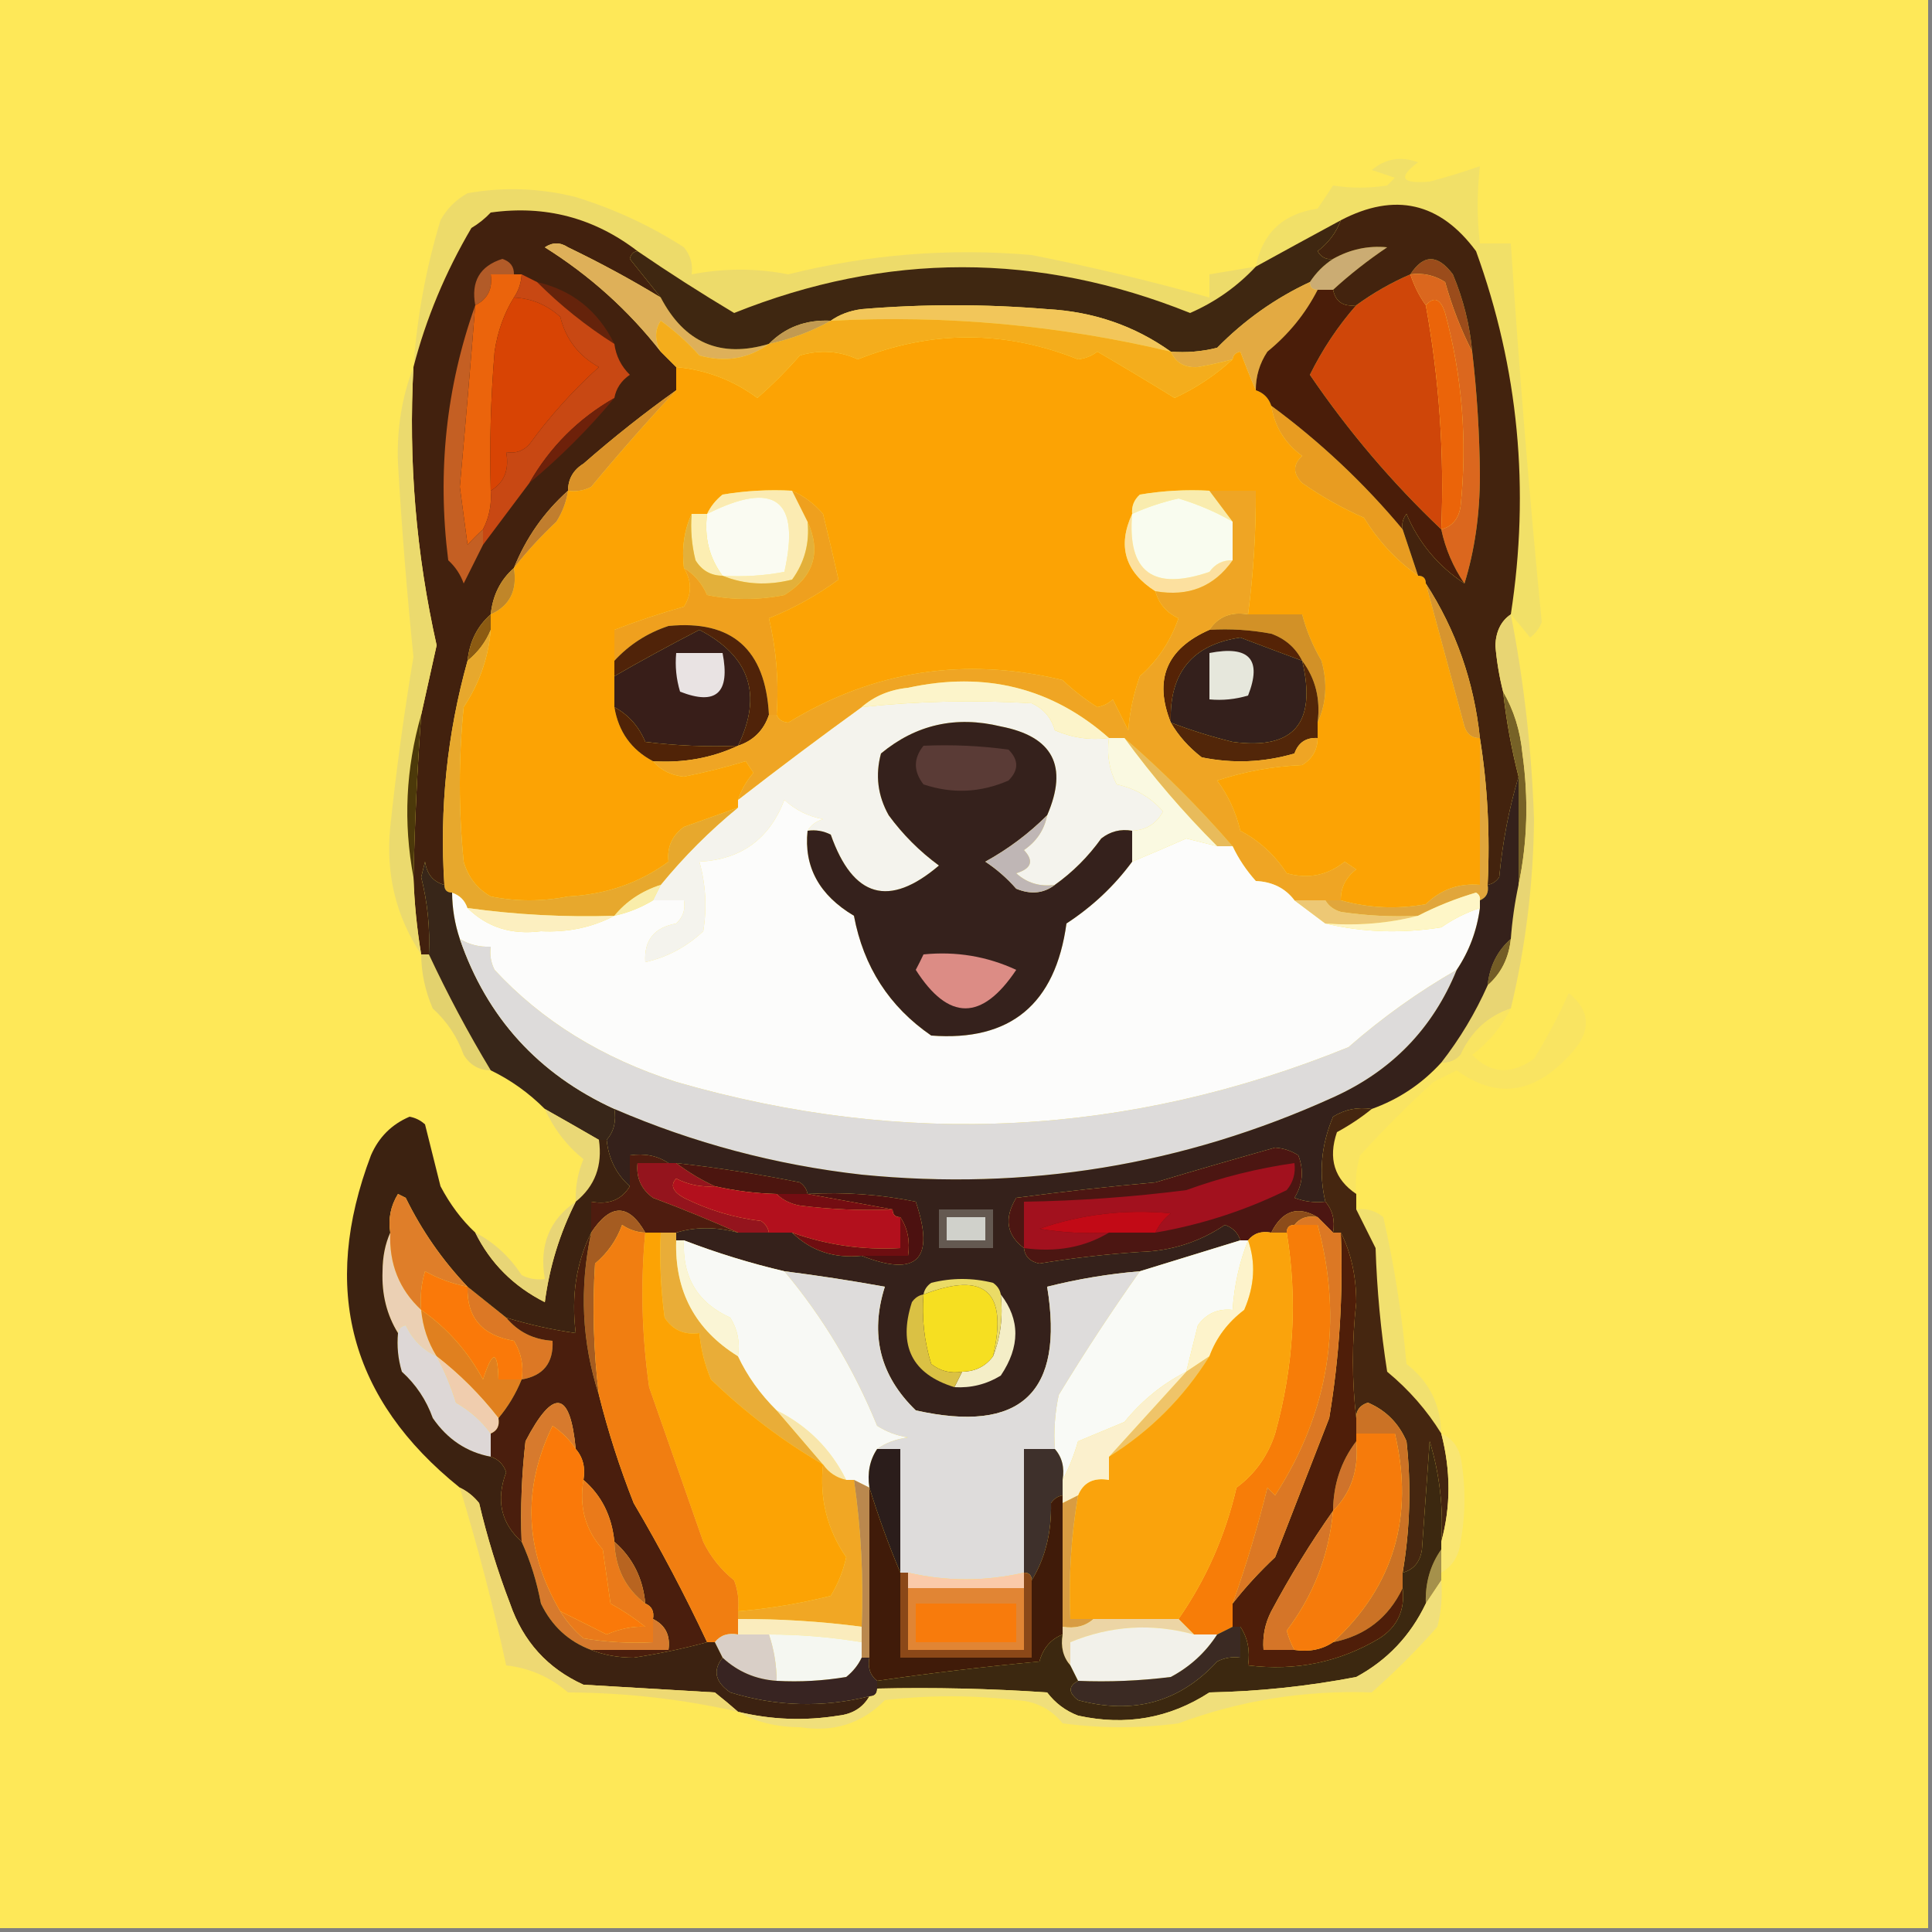<?xml version="1.0" encoding="UTF-8"?>
<!DOCTYPE svg PUBLIC "-//W3C//DTD SVG 1.1//EN" "http://www.w3.org/Graphics/SVG/1.1/DTD/svg11.dtd">
<svg xmlns="http://www.w3.org/2000/svg" version="1.1" width="250px" height="250px" style="shape-rendering:geometricPrecision; text-rendering:geometricPrecision; image-rendering:optimizeQuality; fill-rule:evenodd; clip-rule:evenodd" xmlns:xlink="http://www.w3.org/1999/xlink">
<rect width="100%" height="100%" fill="#808080" stroke="none"/>
<g><path style="opacity:1" fill="#fee858" d="M -0.5,-0.5 C 82.833,-0.5 166.167,-0.5 249.5,-0.5C 249.5,82.833 249.5,166.167 249.5,249.5C 166.167,249.5 82.833,249.5 -0.5,249.5C -0.5,166.167 -0.5,82.833 -0.5,-0.5 Z"/></g>
<g><path style="opacity:1" fill="#f1e068" d="M 195.5,79.5 C 197.998,63.333 196.498,47.666 191,32.5C 186.328,26.181 180.494,24.848 173.5,28.5C 169.85,30.472 166.184,32.472 162.5,34.5C 163.356,30.146 166.023,27.646 170.5,27C 171.167,26 171.833,25 172.5,24C 174.769,24.374 177.102,24.374 179.5,24C 179.833,23.667 180.167,23.333 180.5,23C 179.5,22.667 178.5,22.333 177.5,22C 179.272,20.513 181.272,20.18 183.5,21C 180.84,22.982 181.34,23.815 185,23.5C 187.239,22.909 189.406,22.242 191.5,21.5C 191.112,24.973 191.112,28.307 191.5,31.5C 192.833,31.5 194.167,31.5 195.5,31.5C 196.577,47.93 197.911,64.263 199.5,80.5C 199.192,81.308 198.692,81.975 198,82.5C 197.148,81.429 196.315,80.429 195.5,79.5 Z"/></g>
<g><path style="opacity:1" fill="#eddb6a" d="M 162.5,34.5 C 160.084,37.082 157.25,39.082 154,40.5C 134.359,32.603 114.692,32.603 95,40.5C 90.737,37.954 86.57,35.287 82.5,32.5C 76.876,28.182 70.543,26.515 63.5,27.5C 62.758,28.287 61.925,28.953 61,29.5C 57.625,35.235 55.125,41.235 53.5,47.5C 53.962,41.024 55.129,34.69 57,28.5C 57.833,27 59,25.833 60.5,25C 65.202,24.172 69.869,24.338 74.5,25.5C 79.494,27.041 84.161,29.207 88.5,32C 89.337,33.011 89.67,34.178 89.5,35.5C 93.708,34.695 97.875,34.695 102,35.5C 112.366,32.91 122.866,32.077 133.5,33C 141.275,34.54 148.942,36.373 156.5,38.5C 156.5,37.5 156.5,36.5 156.5,35.5C 158.5,35.167 160.5,34.833 162.5,34.5 Z"/></g>
<g><path style="opacity:1" fill="#42210e" d="M 82.5,32.5 C 81.957,32.56 81.624,32.893 81.5,33.5C 82.857,35.186 84.19,36.852 85.5,38.5C 81.64,36.156 77.64,33.989 73.5,32C 72.5,31.333 71.5,31.333 70.5,32C 76.318,35.654 81.318,40.154 85.5,45.5C 86.167,46.167 86.833,46.833 87.5,47.5C 87.5,48.5 87.5,49.5 87.5,50.5C 83.394,53.429 79.394,56.596 75.5,60C 74.177,60.816 73.511,61.983 73.5,63.5C 70.395,66.275 68.062,69.608 66.5,73.5C 64.755,75.033 63.755,77.033 63.5,79.5C 61.755,81.033 60.755,83.033 60.5,85.5C 57.86,94.936 56.86,104.603 57.5,114.5C 56.069,114.119 55.236,113.119 55,111.5C 54.833,112.167 54.667,112.833 54.5,113.5C 55.327,116.783 55.66,120.116 55.5,123.5C 55.167,123.5 54.833,123.5 54.5,123.5C 53.949,120.193 53.616,116.86 53.5,113.5C 53.667,106.49 54.001,99.49 54.5,92.5C 55.161,89.512 55.828,86.512 56.5,83.5C 53.839,71.657 52.839,59.657 53.5,47.5C 55.125,41.235 57.625,35.235 61,29.5C 61.925,28.953 62.758,28.287 63.5,27.5C 70.543,26.515 76.876,28.182 82.5,32.5 Z"/></g>
<g><path style="opacity:1" fill="#cbac73" d="M 172.5,37.5 C 171.833,37.5 171.167,37.5 170.5,37.5C 169.833,37.5 169.5,37.167 169.5,36.5C 170.306,35.272 171.306,34.272 172.5,33.5C 174.707,32.261 177.041,31.761 179.5,32C 176.98,33.697 174.647,35.531 172.5,37.5 Z"/></g>
<g><path style="opacity:1" fill="#b25b28" d="M 66.5,35.5 C 65.5,35.5 64.5,35.5 63.5,35.5C 63.771,37.38 63.104,38.713 61.5,39.5C 60.925,36.428 62.091,34.428 65,33.5C 66.03,33.836 66.53,34.503 66.5,35.5 Z"/></g>
<g><path style="opacity:1" fill="#9b4c1b" d="M 190.5,45.5 C 189.067,42.718 187.9,39.718 187,36.5C 185.644,35.62 184.144,35.286 182.5,35.5C 184.198,32.876 186.031,32.876 188,35.5C 189.352,38.72 190.186,42.053 190.5,45.5 Z"/></g>
<g><path style="opacity:1" fill="#65230b" d="M 69.5,36.5 C 74.05,37.547 77.383,40.214 79.5,44.5C 75.873,42.206 72.539,39.54 69.5,36.5 Z"/></g>
<g><path style="opacity:1" fill="#deb059" d="M 85.5,38.5 C 88.579,44.377 93.246,46.377 99.5,44.5C 96.863,46.427 93.863,46.927 90.5,46C 88.983,44.315 87.316,42.815 85.5,41.5C 84.708,42.7 84.708,44.033 85.5,45.5C 81.318,40.154 76.318,35.654 70.5,32C 71.5,31.333 72.5,31.333 73.5,32C 77.64,33.989 81.64,36.156 85.5,38.5 Z"/></g>
<g><path style="opacity:1" fill="#3f2711" d="M 173.5,28.5 C 172.91,30.097 171.91,31.43 170.5,32.5C 170.957,33.297 171.624,33.631 172.5,33.5C 171.306,34.272 170.306,35.272 169.5,36.5C 165.032,38.577 161.032,41.41 157.5,45C 155.527,45.495 153.527,45.662 151.5,45.5C 146.799,42.149 141.466,40.316 135.5,40C 127.5,39.333 119.5,39.333 111.5,40C 109.942,40.21 108.609,40.71 107.5,41.5C 104.284,41.346 101.617,42.346 99.5,44.5C 93.246,46.377 88.579,44.377 85.5,38.5C 84.19,36.852 82.857,35.186 81.5,33.5C 81.624,32.893 81.957,32.56 82.5,32.5C 86.57,35.287 90.737,37.954 95,40.5C 114.692,32.603 134.359,32.603 154,40.5C 157.25,39.082 160.084,37.082 162.5,34.5C 166.184,32.472 169.85,30.472 173.5,28.5 Z"/></g>
<g><path style="opacity:1" fill="#fca304" d="M 159.5,46.5 C 159.56,45.957 159.893,45.624 160.5,45.5C 161.17,47.291 161.837,48.958 162.5,50.5C 163.5,50.833 164.167,51.5 164.5,52.5C 164.933,55.196 166.266,57.362 168.5,59C 167.289,60.113 167.289,61.28 168.5,62.5C 171.037,64.267 173.703,65.767 176.5,67C 178.383,70.046 180.716,72.546 183.5,74.5C 184.167,74.5 184.5,74.833 184.5,75.5C 186.15,81.635 187.816,87.802 189.5,94C 189.836,95.03 190.503,95.53 191.5,95.5C 191.5,101.833 191.5,108.167 191.5,114.5C 188.774,114.264 186.441,115.097 184.5,117C 180.779,117.678 177.112,117.511 173.5,116.5C 173.48,114.857 174.147,113.524 175.5,112.5C 175,112.167 174.5,111.833 174,111.5C 171.775,113.278 169.275,113.778 166.5,113C 164.976,110.642 162.976,108.809 160.5,107.5C 159.928,105.083 158.928,102.916 157.5,101C 161.046,99.826 164.713,99.16 168.5,99C 169.823,98.184 170.489,97.017 170.5,95.5C 170.5,94.833 170.5,94.167 170.5,93.5C 171.634,91.034 171.801,88.367 171,85.5C 169.878,83.579 169.044,81.579 168.5,79.5C 166.167,79.5 163.833,79.5 161.5,79.5C 162.194,74.195 162.528,68.862 162.5,63.5C 160.5,63.5 158.5,63.5 156.5,63.5C 153.482,63.335 150.482,63.502 147.5,64C 146.748,64.671 146.414,65.504 146.5,66.5C 144.576,70.664 145.576,73.998 149.5,76.5C 149.944,78.113 150.944,79.28 152.5,80C 151.464,82.981 149.798,85.481 147.5,87.5C 146.686,89.766 146.186,92.1 146,94.5C 145.333,93.167 144.667,91.833 144,90.5C 143.439,91.022 142.772,91.355 142,91.5C 140.404,90.504 138.904,89.337 137.5,88C 124.825,84.938 112.992,86.772 102,93.5C 101.235,93.43 100.735,93.097 100.5,92.5C 100.797,88.233 100.464,84.066 99.5,80C 102.719,78.707 105.719,77.04 108.5,75C 107.875,72.2 107.208,69.366 106.5,66.5C 105.358,65.174 104.024,64.174 102.5,63.5C 99.482,63.335 96.482,63.502 93.5,64C 92.62,64.708 91.953,65.542 91.5,66.5C 90.833,66.5 90.167,66.5 89.5,66.5C 88.532,68.607 88.198,70.941 88.5,73.5C 89.535,75.205 89.535,76.872 88.5,78.5C 85.387,79.38 82.387,80.38 79.5,81.5C 79.5,82.833 79.5,84.167 79.5,85.5C 79.5,86.167 79.5,86.833 79.5,87.5C 79.5,88.833 79.5,90.167 79.5,91.5C 80.028,94.688 81.695,97.021 84.5,98.5C 85.496,99.665 86.829,100.332 88.5,100.5C 91.208,99.959 93.874,99.292 96.5,98.5C 96.833,99 97.167,99.5 97.5,100C 96.57,101.077 95.904,102.244 95.5,103.5C 95.5,103.833 95.5,104.167 95.5,104.5C 93.202,105.31 90.868,106.144 88.5,107C 86.963,108.11 86.296,109.61 86.5,111.5C 82.759,114.249 78.426,115.749 73.5,116C 70.167,116.667 66.833,116.667 63.5,116C 61.741,114.992 60.574,113.492 60,111.5C 59.333,104.833 59.333,98.167 60,91.5C 62.035,88.439 63.201,85.106 63.5,81.5C 63.5,80.833 63.5,80.167 63.5,79.5C 65.969,78.393 66.969,76.393 66.5,73.5C 68.075,71.475 69.908,69.475 72,67.5C 72.791,66.255 73.291,64.922 73.5,63.5C 74.552,63.65 75.552,63.483 76.5,63C 80.057,58.708 83.723,54.541 87.5,50.5C 87.5,49.5 87.5,48.5 87.5,47.5C 91.385,47.861 94.885,49.194 98,51.5C 99.939,49.806 101.772,47.973 103.5,46C 106.099,45.231 108.599,45.398 111,46.5C 120.512,42.71 130.012,42.71 139.5,46.5C 140.442,46.392 141.275,46.059 142,45.5C 145.326,47.44 148.659,49.44 152,51.5C 154.824,50.182 157.324,48.515 159.5,46.5 Z"/></g>
<g><path style="opacity:1" fill="#f2c65a" d="M 151.5,45.5 C 137.073,42.073 122.406,40.74 107.5,41.5C 108.609,40.71 109.942,40.21 111.5,40C 119.5,39.333 127.5,39.333 135.5,40C 141.466,40.316 146.799,42.149 151.5,45.5 Z"/></g>
<g><path style="opacity:1" fill="#e3aa42" d="M 169.5,36.5 C 169.5,37.167 169.833,37.5 170.5,37.5C 168.925,40.582 166.758,43.249 164,45.5C 162.991,47.025 162.491,48.692 162.5,50.5C 161.837,48.958 161.17,47.291 160.5,45.5C 159.893,45.624 159.56,45.957 159.5,46.5C 158.033,46.894 156.533,47.227 155,47.5C 153.301,47.613 152.134,46.947 151.5,45.5C 153.527,45.662 155.527,45.495 157.5,45C 161.032,41.41 165.032,38.577 169.5,36.5 Z"/></g>
<g><path style="opacity:1" fill="#cf4609" d="M 182.5,35.5 C 182.989,36.995 183.655,38.328 184.5,39.5C 186.242,49.062 186.908,58.728 186.5,68.5C 180.135,62.465 174.469,55.799 169.5,48.5C 171.143,45.181 173.143,42.181 175.5,39.5C 177.698,37.902 180.031,36.569 182.5,35.5 Z"/></g>
<g><path style="opacity:1" fill="#f4ad1c" d="M 99.5,44.5 C 102.397,43.871 105.064,42.871 107.5,41.5C 122.406,40.74 137.073,42.073 151.5,45.5C 152.134,46.947 153.301,47.613 155,47.5C 156.533,47.227 158.033,46.894 159.5,46.5C 157.324,48.515 154.824,50.182 152,51.5C 148.659,49.44 145.326,47.44 142,45.5C 141.275,46.059 140.442,46.392 139.5,46.5C 130.012,42.71 120.512,42.71 111,46.5C 108.599,45.398 106.099,45.231 103.5,46C 101.772,47.973 99.939,49.806 98,51.5C 94.885,49.194 91.385,47.861 87.5,47.5C 86.833,46.833 86.167,46.167 85.5,45.5C 84.708,44.033 84.708,42.7 85.5,41.5C 87.316,42.815 88.983,44.315 90.5,46C 93.863,46.927 96.863,46.427 99.5,44.5 Z"/></g>
<g><path style="opacity:1" fill="#c29a51" d="M 107.5,41.5 C 105.064,42.871 102.397,43.871 99.5,44.5C 101.617,42.346 104.284,41.346 107.5,41.5 Z"/></g>
<g><path style="opacity:1" fill="#eb640c" d="M 66.5,35.5 C 66.833,35.5 67.167,35.5 67.5,35.5C 67.443,36.609 67.11,37.609 66.5,38.5C 65.224,40.562 64.39,42.896 64,45.5C 63.501,51.491 63.334,57.491 63.5,63.5C 63.634,65.291 63.301,66.958 62.5,68.5C 61.849,69.091 61.182,69.757 60.5,70.5C 60.167,68 59.833,65.5 59.5,63C 60.209,55.165 60.875,47.332 61.5,39.5C 63.104,38.713 63.771,37.38 63.5,35.5C 64.5,35.5 65.5,35.5 66.5,35.5 Z"/></g>
<g><path style="opacity:1" fill="#d84404" d="M 66.5,38.5 C 68.783,38.608 70.783,39.441 72.5,41C 73.212,43.881 74.879,46.048 77.5,47.5C 74.17,50.499 71.17,53.833 68.5,57.5C 67.675,58.386 66.675,58.719 65.5,58.5C 65.923,60.781 65.256,62.448 63.5,63.5C 63.334,57.491 63.501,51.491 64,45.5C 64.39,42.896 65.224,40.562 66.5,38.5 Z"/></g>
<g><path style="opacity:1" fill="#c84813" d="M 67.5,35.5 C 68.167,35.833 68.833,36.167 69.5,36.5C 72.539,39.54 75.873,42.206 79.5,44.5C 79.703,46.044 80.37,47.378 81.5,48.5C 80.388,49.265 79.721,50.265 79.5,51.5C 74.833,54.167 71.167,57.833 68.5,62.5C 66.5,65.167 64.5,67.833 62.5,70.5C 62.5,69.833 62.5,69.167 62.5,68.5C 63.301,66.958 63.634,65.291 63.5,63.5C 65.256,62.448 65.923,60.781 65.5,58.5C 66.675,58.719 67.675,58.386 68.5,57.5C 71.17,53.833 74.17,50.499 77.5,47.5C 74.879,46.048 73.212,43.881 72.5,41C 70.783,39.441 68.783,38.608 66.5,38.5C 67.11,37.609 67.443,36.609 67.5,35.5 Z"/></g>
<g><path style="opacity:1" fill="#6e210a" d="M 79.5,51.5 C 76.167,55.5 72.5,59.167 68.5,62.5C 71.167,57.833 74.833,54.167 79.5,51.5 Z"/></g>
<g><path style="opacity:1" fill="#eb6409" d="M 186.5,68.5 C 186.908,58.728 186.242,49.062 184.5,39.5C 185.566,38.308 186.399,38.641 187,40.5C 189.214,48.701 189.88,57.035 189,65.5C 188.764,67.119 187.931,68.119 186.5,68.5 Z"/></g>
<g><path style="opacity:1" fill="#db671e" d="M 182.5,35.5 C 184.144,35.286 185.644,35.62 187,36.5C 187.9,39.718 189.067,42.718 190.5,45.5C 191.118,50.785 191.451,56.119 191.5,61.5C 191.493,66.551 190.827,71.218 189.5,75.5C 188.043,73.372 187.043,71.038 186.5,68.5C 187.931,68.119 188.764,67.119 189,65.5C 189.88,57.035 189.214,48.701 187,40.5C 186.399,38.641 185.566,38.308 184.5,39.5C 183.655,38.328 182.989,36.995 182.5,35.5 Z"/></g>
<g><path style="opacity:1" fill="#da9229" d="M 87.5,50.5 C 83.723,54.541 80.057,58.708 76.5,63C 75.552,63.483 74.552,63.65 73.5,63.5C 73.511,61.983 74.177,60.816 75.5,60C 79.394,56.596 83.394,53.429 87.5,50.5 Z"/></g>
<g><path style="opacity:1" fill="#e89c21" d="M 164.5,52.5 C 170.849,57.185 176.516,62.518 181.5,68.5C 182.167,70.5 182.833,72.5 183.5,74.5C 180.716,72.546 178.383,70.046 176.5,67C 173.703,65.767 171.037,64.267 168.5,62.5C 167.289,61.28 167.289,60.113 168.5,59C 166.266,57.362 164.933,55.196 164.5,52.5 Z"/></g>
<g><path style="opacity:1" fill="#fbebb2" d="M 102.5,63.5 C 103.167,64.833 103.833,66.167 104.5,67.5C 104.78,70.272 104.113,72.772 102.5,75C 99.303,75.805 96.303,75.638 93.5,74.5C 96.187,74.664 98.854,74.497 101.5,74C 103.602,64.615 100.268,62.114 91.5,66.5C 91.953,65.542 92.62,64.708 93.5,64C 96.482,63.502 99.482,63.335 102.5,63.5 Z"/></g>
<g><path style="opacity:1" fill="#f9ecae" d="M 156.5,63.5 C 157.5,64.833 158.5,66.167 159.5,67.5C 157.33,66.251 154.996,65.251 152.5,64.5C 150.403,64.977 148.403,65.643 146.5,66.5C 146.414,65.504 146.748,64.671 147.5,64C 150.482,63.502 153.482,63.335 156.5,63.5 Z"/></g>
<g><path style="opacity:1" fill="#c45f23" d="M 61.5,39.5 C 60.875,47.332 60.209,55.165 59.5,63C 59.833,65.5 60.167,68 60.5,70.5C 61.182,69.757 61.849,69.091 62.5,68.5C 62.5,69.167 62.5,69.833 62.5,70.5C 61.68,72.14 60.847,73.807 60,75.5C 59.581,74.328 58.915,73.328 58,72.5C 56.559,61.074 57.726,50.074 61.5,39.5 Z"/></g>
<g><path style="opacity:1" fill="#4a1d09" d="M 170.5,37.5 C 171.167,37.5 171.833,37.5 172.5,37.5C 172.821,39.048 173.821,39.715 175.5,39.5C 173.143,42.181 171.143,45.181 169.5,48.5C 174.469,55.799 180.135,62.465 186.5,68.5C 187.043,71.038 188.043,73.372 189.5,75.5C 186.084,73.252 183.584,70.252 182,66.5C 181.536,67.094 181.369,67.761 181.5,68.5C 176.516,62.518 170.849,57.185 164.5,52.5C 164.167,51.5 163.5,50.833 162.5,50.5C 162.491,48.692 162.991,47.025 164,45.5C 166.758,43.249 168.925,40.582 170.5,37.5 Z"/></g>
<g><path style="opacity:1" fill="#fafbf2" d="M 93.5,74.5 C 91.774,72.18 91.107,69.513 91.5,66.5C 100.268,62.114 103.602,64.615 101.5,74C 98.854,74.497 96.187,74.664 93.5,74.5 Z"/></g>
<g><path style="opacity:1" fill="#fce09f" d="M 146.5,66.5 C 145.853,74.004 149.186,76.504 156.5,74C 157.244,72.961 158.244,72.461 159.5,72.5C 157.109,75.917 153.775,77.25 149.5,76.5C 145.576,73.998 144.576,70.664 146.5,66.5 Z"/></g>
<g><path style="opacity:1" fill="#fceeb2" d="M 89.5,66.5 C 90.167,66.5 90.833,66.5 91.5,66.5C 91.107,69.513 91.774,72.18 93.5,74.5C 91.983,74.489 90.816,73.823 90,72.5C 89.504,70.527 89.338,68.527 89.5,66.5 Z"/></g>
<g><path style="opacity:1" fill="#f9fcef" d="M 159.5,67.5 C 159.5,69.167 159.5,70.833 159.5,72.5C 158.244,72.461 157.244,72.961 156.5,74C 149.186,76.504 145.853,74.004 146.5,66.5C 148.403,65.643 150.403,64.977 152.5,64.5C 154.996,65.251 157.33,66.251 159.5,67.5 Z"/></g>
<g><path style="opacity:1" fill="#c17e2e" d="M 73.5,63.5 C 73.291,64.922 72.791,66.255 72,67.5C 69.908,69.475 68.075,71.475 66.5,73.5C 68.062,69.608 70.395,66.275 73.5,63.5 Z"/></g>
<g><path style="opacity:1" fill="#e3b03a" d="M 89.5,66.5 C 89.338,68.527 89.504,70.527 90,72.5C 90.816,73.823 91.983,74.489 93.5,74.5C 96.303,75.638 99.303,75.805 102.5,75C 104.113,72.772 104.78,70.272 104.5,67.5C 106.303,71.466 105.303,74.633 101.5,77C 98.167,77.667 94.833,77.667 91.5,77C 90.837,75.481 89.837,74.315 88.5,73.5C 88.198,70.941 88.532,68.607 89.5,66.5 Z"/></g>
<g><path style="opacity:1" fill="#43230e" d="M 195.5,79.5 C 194.252,80.334 193.585,81.667 193.5,83.5C 193.672,85.548 194.005,87.548 194.5,89.5C 194.911,93.222 195.578,96.888 196.5,100.5C 195.262,104.619 194.429,108.953 194,113.5C 193.617,114.056 193.117,114.389 192.5,114.5C 192.823,107.978 192.49,101.645 191.5,95.5C 190.733,88.195 188.4,81.529 184.5,75.5C 184.5,74.833 184.167,74.5 183.5,74.5C 182.833,72.5 182.167,70.5 181.5,68.5C 181.369,67.761 181.536,67.094 182,66.5C 183.584,70.252 186.084,73.252 189.5,75.5C 190.827,71.218 191.493,66.551 191.5,61.5C 191.451,56.119 191.118,50.785 190.5,45.5C 190.186,42.053 189.352,38.72 188,35.5C 186.031,32.876 184.198,32.876 182.5,35.5C 180.031,36.569 177.698,37.902 175.5,39.5C 173.821,39.715 172.821,39.048 172.5,37.5C 174.647,35.531 176.98,33.697 179.5,32C 177.041,31.761 174.707,32.261 172.5,33.5C 171.624,33.631 170.957,33.297 170.5,32.5C 171.91,31.43 172.91,30.097 173.5,28.5C 180.494,24.848 186.328,26.181 191,32.5C 196.498,47.666 197.998,63.333 195.5,79.5 Z"/></g>
<g><path style="opacity:1" fill="#c08629" d="M 66.5,73.5 C 66.969,76.393 65.969,78.393 63.5,79.5C 63.755,77.033 64.755,75.033 66.5,73.5 Z"/></g>
<g><path style="opacity:1" fill="#efa01e" d="M 102.5,63.5 C 104.024,64.174 105.358,65.174 106.5,66.5C 107.208,69.366 107.875,72.2 108.5,75C 105.719,77.04 102.719,78.707 99.5,80C 100.464,84.066 100.797,88.233 100.5,92.5C 100.167,92.5 99.833,92.5 99.5,92.5C 99.056,84.023 94.723,80.19 86.5,81C 83.767,81.904 81.433,83.404 79.5,85.5C 79.5,84.167 79.5,82.833 79.5,81.5C 82.387,80.38 85.387,79.38 88.5,78.5C 89.535,76.872 89.535,75.205 88.5,73.5C 89.837,74.315 90.837,75.481 91.5,77C 94.833,77.667 98.167,77.667 101.5,77C 105.303,74.633 106.303,71.466 104.5,67.5C 103.833,66.167 103.167,64.833 102.5,63.5 Z"/></g>
<g><path style="opacity:1" fill="#d29127" d="M 161.5,79.5 C 163.833,79.5 166.167,79.5 168.5,79.5C 169.044,81.579 169.878,83.579 171,85.5C 171.801,88.367 171.634,91.034 170.5,93.5C 170.889,90.447 170.223,87.78 168.5,85.5C 167.657,83.827 166.324,82.66 164.5,82C 161.854,81.503 159.187,81.336 156.5,81.5C 157.635,79.787 159.302,79.12 161.5,79.5 Z"/></g>
<g><path style="opacity:1" fill="#d7952f" d="M 184.5,75.5 C 188.4,81.529 190.733,88.195 191.5,95.5C 190.503,95.53 189.836,95.03 189.5,94C 187.816,87.802 186.15,81.635 184.5,75.5 Z"/></g>
<g><path style="opacity:1" fill="#ebda6e" d="M 53.5,47.5 C 52.839,59.657 53.839,71.657 56.5,83.5C 55.828,86.512 55.161,89.512 54.5,92.5C 52.504,99.443 52.17,106.443 53.5,113.5C 53.616,116.86 53.949,120.193 54.5,123.5C 51.233,118.596 49.9,113.096 50.5,107C 51.28,99.652 52.28,92.319 53.5,85C 52.653,76.681 51.986,68.347 51.5,60C 51.326,55.558 51.993,51.391 53.5,47.5 Z"/></g>
<g><path style="opacity:1" fill="#8c5b12" d="M 63.5,79.5 C 63.5,80.167 63.5,80.833 63.5,81.5C 62.857,83.076 61.857,84.41 60.5,85.5C 60.755,83.033 61.755,81.033 63.5,79.5 Z"/></g>
<g><path style="opacity:1" fill="#502309" d="M 99.5,92.5 C 98.833,94.5 97.5,95.833 95.5,96.5C 98.701,89.898 97.034,84.898 90.5,81.5C 86.39,83.628 82.723,85.628 79.5,87.5C 79.5,86.833 79.5,86.167 79.5,85.5C 81.433,83.404 83.767,81.904 86.5,81C 94.723,80.19 99.056,84.023 99.5,92.5 Z"/></g>
<g><path style="opacity:1" fill="#552306" d="M 156.5,81.5 C 159.187,81.336 161.854,81.503 164.5,82C 166.324,82.66 167.657,83.827 168.5,85.5C 165.841,84.514 163.174,83.514 160.5,82.5C 154.274,83.402 151.274,87.069 151.5,93.5C 149.277,87.941 150.943,83.941 156.5,81.5 Z"/></g>
<g><path style="opacity:1" fill="#381e19" d="M 95.5,96.5 C 91.486,96.665 87.486,96.499 83.5,96C 82.672,94.008 81.339,92.508 79.5,91.5C 79.5,90.167 79.5,88.833 79.5,87.5C 82.723,85.628 86.39,83.628 90.5,81.5C 97.034,84.898 98.701,89.898 95.5,96.5 Z"/></g>
<g><path style="opacity:1" fill="#e9e3e3" d="M 87.5,84.5 C 89.5,84.5 91.5,84.5 93.5,84.5C 94.508,89.667 92.675,91.334 88,89.5C 87.507,87.866 87.34,86.199 87.5,84.5 Z"/></g>
<g><path style="opacity:1" fill="#34201c" d="M 168.5,85.5 C 170.415,93.58 167.415,97.08 159.5,96C 156.74,95.326 154.073,94.493 151.5,93.5C 151.274,87.069 154.274,83.402 160.5,82.5C 163.174,83.514 165.841,84.514 168.5,85.5 Z"/></g>
<g><path style="opacity:1" fill="#e6e7dc" d="M 156.5,84.5 C 161.667,83.492 163.334,85.325 161.5,90C 159.866,90.493 158.199,90.66 156.5,90.5C 156.5,88.5 156.5,86.5 156.5,84.5 Z"/></g>
<g><path style="opacity:1" fill="#502307" d="M 79.5,91.5 C 81.339,92.508 82.672,94.008 83.5,96C 87.486,96.499 91.486,96.665 95.5,96.5C 92.124,98.082 88.458,98.749 84.5,98.5C 81.695,97.021 80.028,94.688 79.5,91.5 Z"/></g>
<g><path style="opacity:1" fill="#522609" d="M 168.5,85.5 C 170.223,87.78 170.889,90.447 170.5,93.5C 170.5,94.167 170.5,94.833 170.5,95.5C 169.005,95.415 168.005,96.082 167.5,97.5C 163.541,98.66 159.541,98.826 155.5,98C 153.808,96.693 152.475,95.193 151.5,93.5C 154.073,94.493 156.74,95.326 159.5,96C 167.415,97.08 170.415,93.58 168.5,85.5 Z"/></g>
<g><path style="opacity:1" fill="#f4f3ed" d="M 143.5,95.5 C 143.201,97.604 143.534,99.604 144.5,101.5C 146.933,102.023 148.933,103.19 150.5,105C 149.644,106.595 148.311,107.428 146.5,107.5C 145.022,107.238 143.689,107.571 142.5,108.5C 140.812,110.854 138.812,112.854 136.5,114.5C 134.571,114.769 132.905,114.269 131.5,113C 133.481,112.395 133.815,111.395 132.5,110C 134.141,108.871 135.141,107.371 135.5,105.5C 138.253,99.137 136.253,95.303 129.5,94C 123.684,92.591 118.517,93.758 114,97.5C 113.245,100.303 113.578,102.97 115,105.5C 116.833,108 119,110.167 121.5,112C 115.041,117.502 110.375,116.169 107.5,108C 106.552,107.517 105.552,107.351 104.5,107.5C 104.918,106.778 105.584,106.278 106.5,106C 104.579,105.64 102.912,104.806 101.5,103.5C 99.562,108.569 95.895,111.236 90.5,111.5C 91.329,114.469 91.495,117.469 91,120.5C 88.815,122.54 86.315,123.874 83.5,124.5C 83.316,121.679 84.649,120.012 87.5,119.5C 88.386,118.675 88.719,117.675 88.5,116.5C 87.167,116.5 85.833,116.5 84.5,116.5C 84.833,115.833 85.167,115.167 85.5,114.5C 88.5,110.833 91.833,107.5 95.5,104.5C 95.5,104.167 95.5,103.833 95.5,103.5C 100.857,99.338 106.19,95.338 111.5,91.5C 118.823,90.715 126.156,90.548 133.5,91C 135.032,91.7 136.032,92.866 136.5,94.5C 138.743,95.474 141.076,95.808 143.5,95.5 Z"/></g>
<g><path style="opacity:1" fill="#e8bb5b" d="M 145.5,95.5 C 150.452,99.785 155.119,104.452 159.5,109.5C 158.833,109.5 158.167,109.5 157.5,109.5C 153.103,105.108 149.103,100.442 145.5,95.5 Z"/></g>
<g><path style="opacity:1" fill="#4c390a" d="M 54.5,92.5 C 54.001,99.49 53.667,106.49 53.5,113.5C 52.17,106.443 52.504,99.443 54.5,92.5 Z"/></g>
<g><path style="opacity:1" fill="#efa524" d="M 156.5,63.5 C 158.5,63.5 160.5,63.5 162.5,63.5C 162.528,68.862 162.194,74.195 161.5,79.5C 159.302,79.12 157.635,79.787 156.5,81.5C 150.943,83.941 149.277,87.941 151.5,93.5C 152.475,95.193 153.808,96.693 155.5,98C 159.541,98.826 163.541,98.66 167.5,97.5C 168.005,96.082 169.005,95.415 170.5,95.5C 170.489,97.017 169.823,98.184 168.5,99C 164.713,99.16 161.046,99.826 157.5,101C 158.928,102.916 159.928,105.083 160.5,107.5C 162.976,108.809 164.976,110.642 166.5,113C 169.275,113.778 171.775,113.278 174,111.5C 174.5,111.833 175,112.167 175.5,112.5C 174.147,113.524 173.48,114.857 173.5,116.5C 172.833,116.5 172.167,116.5 171.5,116.5C 170.167,116.5 168.833,116.5 167.5,116.5C 166.319,114.933 164.653,114.099 162.5,114C 161.252,112.6 160.252,111.1 159.5,109.5C 155.119,104.452 150.452,99.785 145.5,95.5C 144.833,95.5 144.167,95.5 143.5,95.5C 136.135,88.992 127.468,86.825 117.5,89C 115.148,89.24 113.148,90.073 111.5,91.5C 106.19,95.338 100.857,99.338 95.5,103.5C 95.904,102.244 96.57,101.077 97.5,100C 97.167,99.5 96.833,99 96.5,98.5C 93.874,99.292 91.208,99.959 88.5,100.5C 86.829,100.332 85.496,99.665 84.5,98.5C 88.458,98.749 92.124,98.082 95.5,96.5C 97.5,95.833 98.833,94.5 99.5,92.5C 99.833,92.5 100.167,92.5 100.5,92.5C 100.735,93.097 101.235,93.43 102,93.5C 112.992,86.772 124.825,84.938 137.5,88C 138.904,89.337 140.404,90.504 142,91.5C 142.772,91.355 143.439,91.022 144,90.5C 144.667,91.833 145.333,93.167 146,94.5C 146.186,92.1 146.686,89.766 147.5,87.5C 149.798,85.481 151.464,82.981 152.5,80C 150.944,79.28 149.944,78.113 149.5,76.5C 153.775,77.25 157.109,75.917 159.5,72.5C 159.5,70.833 159.5,69.167 159.5,67.5C 158.5,66.167 157.5,64.833 156.5,63.5 Z"/></g>
<g><path style="opacity:1" fill="#fcf4ca" d="M 143.5,95.5 C 141.076,95.808 138.743,95.474 136.5,94.5C 136.032,92.866 135.032,91.7 133.5,91C 126.156,90.548 118.823,90.715 111.5,91.5C 113.148,90.073 115.148,89.24 117.5,89C 127.468,86.825 136.135,88.992 143.5,95.5 Z"/></g>
<g><path style="opacity:1" fill="#776227" d="M 194.5,89.5 C 195.887,91.877 196.721,94.543 197,97.5C 197.818,103.349 197.652,109.015 196.5,114.5C 196.5,109.833 196.5,105.167 196.5,100.5C 195.578,96.888 194.911,93.222 194.5,89.5 Z"/></g>
<g><path style="opacity:1" fill="#fcfcfb" d="M 104.5,107.5 C 104.007,112.166 106.007,115.833 110.5,118.5C 111.739,125.104 115.073,130.271 120.5,134C 130.737,134.782 136.57,129.948 138,119.5C 141.359,117.305 144.193,114.638 146.5,111.5C 148.81,110.543 151.144,109.543 153.5,108.5C 154.849,108.846 156.183,109.179 157.5,109.5C 158.167,109.5 158.833,109.5 159.5,109.5C 160.252,111.1 161.252,112.6 162.5,114C 164.653,114.099 166.319,114.933 167.5,116.5C 168.833,117.5 170.167,118.5 171.5,119.5C 176.316,120.65 181.316,120.816 186.5,120C 188.078,118.906 189.745,118.072 191.5,117.5C 191.103,120.446 190.103,123.113 188.5,125.5C 183.576,128.311 178.91,131.645 174.5,135.5C 146.081,147.052 117.081,148.552 87.5,140C 77.942,136.941 70.109,132.108 64,125.5C 63.517,124.552 63.35,123.552 63.5,122.5C 62.041,122.567 60.708,122.234 59.5,121.5C 58.85,119.565 58.517,117.565 58.5,115.5C 59.5,115.833 60.167,116.5 60.5,117.5C 63.036,119.996 66.203,120.996 70,120.5C 73.477,120.672 76.644,120.006 79.5,118.5C 81.284,118.107 82.951,117.441 84.5,116.5C 85.833,116.5 87.167,116.5 88.5,116.5C 88.719,117.675 88.386,118.675 87.5,119.5C 84.649,120.012 83.316,121.679 83.5,124.5C 86.315,123.874 88.815,122.54 91,120.5C 91.495,117.469 91.329,114.469 90.5,111.5C 95.895,111.236 99.562,108.569 101.5,103.5C 102.912,104.806 104.579,105.64 106.5,106C 105.584,106.278 104.918,106.778 104.5,107.5 Z"/></g>
<g><path style="opacity:1" fill="#35211c" d="M 135.5,105.5 C 133.129,107.868 130.462,109.868 127.5,111.5C 128.981,112.48 130.315,113.647 131.5,115C 133.387,115.78 135.054,115.613 136.5,114.5C 138.812,112.854 140.812,110.854 142.5,108.5C 143.689,107.571 145.022,107.238 146.5,107.5C 146.5,108.833 146.5,110.167 146.5,111.5C 144.193,114.638 141.359,117.305 138,119.5C 136.57,129.948 130.737,134.782 120.5,134C 115.073,130.271 111.739,125.104 110.5,118.5C 106.007,115.833 104.007,112.166 104.5,107.5C 105.552,107.351 106.552,107.517 107.5,108C 110.375,116.169 115.041,117.502 121.5,112C 119,110.167 116.833,108 115,105.5C 113.578,102.97 113.245,100.303 114,97.5C 118.517,93.758 123.684,92.591 129.5,94C 136.253,95.303 138.253,99.137 135.5,105.5 Z"/></g>
<g><path style="opacity:1" fill="#5a3b36" d="M 119.5,96.5 C 123.182,96.335 126.848,96.501 130.5,97C 131.833,98.333 131.833,99.667 130.5,101C 126.88,102.579 123.214,102.745 119.5,101.5C 118.185,99.801 118.185,98.135 119.5,96.5 Z"/></g>
<g><path style="opacity:1" fill="#faf9e1" d="M 143.5,95.5 C 144.167,95.5 144.833,95.5 145.5,95.5C 149.103,100.442 153.103,105.108 157.5,109.5C 156.183,109.179 154.849,108.846 153.5,108.5C 151.144,109.543 148.81,110.543 146.5,111.5C 146.5,110.167 146.5,108.833 146.5,107.5C 148.311,107.428 149.644,106.595 150.5,105C 148.933,103.19 146.933,102.023 144.5,101.5C 143.534,99.604 143.201,97.604 143.5,95.5 Z"/></g>
<g><path style="opacity:1" fill="#e7a82d" d="M 63.5,81.5 C 63.201,85.106 62.035,88.439 60,91.5C 59.333,98.167 59.333,104.833 60,111.5C 60.574,113.492 61.741,114.992 63.5,116C 66.833,116.667 70.167,116.667 73.5,116C 78.426,115.749 82.759,114.249 86.5,111.5C 86.296,109.61 86.963,108.11 88.5,107C 90.868,106.144 93.202,105.31 95.5,104.5C 91.833,107.5 88.5,110.833 85.5,114.5C 83.034,115.298 81.034,116.631 79.5,118.5C 73.122,118.705 66.789,118.372 60.5,117.5C 60.167,116.5 59.5,115.833 58.5,115.5C 57.833,115.5 57.5,115.167 57.5,114.5C 56.86,104.603 57.86,94.936 60.5,85.5C 61.857,84.41 62.857,83.076 63.5,81.5 Z"/></g>
<g><path style="opacity:1" fill="#bfb6b5" d="M 135.5,105.5 C 135.141,107.371 134.141,108.871 132.5,110C 133.815,111.395 133.481,112.395 131.5,113C 132.905,114.269 134.571,114.769 136.5,114.5C 135.054,115.613 133.387,115.78 131.5,115C 130.315,113.647 128.981,112.48 127.5,111.5C 130.462,109.868 133.129,107.868 135.5,105.5 Z"/></g>
<g><path style="opacity:1" fill="#f9edaa" d="M 85.5,114.5 C 85.167,115.167 84.833,115.833 84.5,116.5C 82.951,117.441 81.284,118.107 79.5,118.5C 81.034,116.631 83.034,115.298 85.5,114.5 Z"/></g>
<g><path style="opacity:1" fill="#e1a63b" d="M 191.5,95.5 C 192.49,101.645 192.823,107.978 192.5,114.5C 192.672,115.492 192.338,116.158 191.5,116.5C 191.565,116.062 191.399,115.728 191,115.5C 188.372,116.277 185.872,117.277 183.5,118.5C 180.15,118.665 176.817,118.498 173.5,118C 172.584,117.722 171.918,117.222 171.5,116.5C 172.167,116.5 172.833,116.5 173.5,116.5C 177.112,117.511 180.779,117.678 184.5,117C 186.441,115.097 188.774,114.264 191.5,114.5C 191.5,108.167 191.5,101.833 191.5,95.5 Z"/></g>
<g><path style="opacity:1" fill="#edc875" d="M 167.5,116.5 C 168.833,116.5 170.167,116.5 171.5,116.5C 171.918,117.222 172.584,117.722 173.5,118C 176.817,118.498 180.15,118.665 183.5,118.5C 179.702,119.483 175.702,119.817 171.5,119.5C 170.167,118.5 168.833,117.5 167.5,116.5 Z"/></g>
<g><path style="opacity:1" fill="#fcefc0" d="M 60.5,117.5 C 66.789,118.372 73.122,118.705 79.5,118.5C 76.644,120.006 73.477,120.672 70,120.5C 66.203,120.996 63.036,119.996 60.5,117.5 Z"/></g>
<g><path style="opacity:1" fill="#fef6c7" d="M 191.5,116.5 C 191.5,116.833 191.5,117.167 191.5,117.5C 189.745,118.072 188.078,118.906 186.5,120C 181.316,120.816 176.316,120.65 171.5,119.5C 175.702,119.817 179.702,119.483 183.5,118.5C 185.872,117.277 188.372,116.277 191,115.5C 191.399,115.728 191.565,116.062 191.5,116.5 Z"/></g>
<g><path style="opacity:1" fill="#745d26" d="M 195.5,121.5 C 195.245,123.967 194.245,125.967 192.5,127.5C 192.755,125.033 193.755,123.033 195.5,121.5 Z"/></g>
<g><path style="opacity:1" fill="#dc8c85" d="M 119.5,123.5 C 123.722,123.078 127.722,123.745 131.5,125.5C 127.064,132.137 122.731,132.137 118.5,125.5C 118.863,124.817 119.196,124.15 119.5,123.5 Z"/></g>
<g><path style="opacity:1" fill="#e8d573" d="M 195.5,79.5 C 197.199,88.207 198.199,97.04 198.5,106C 198.421,114.3 197.421,122.467 195.5,130.5C 192.533,131.499 190.366,133.499 189,136.5C 188.329,137.252 187.496,137.586 186.5,137.5C 188.898,134.429 190.898,131.095 192.5,127.5C 194.245,125.967 195.245,123.967 195.5,121.5C 195.674,119.139 196.007,116.806 196.5,114.5C 197.652,109.015 197.818,103.349 197,97.5C 196.721,94.543 195.887,91.877 194.5,89.5C 194.005,87.548 193.672,85.548 193.5,83.5C 193.585,81.667 194.252,80.334 195.5,79.5 Z"/></g>
<g><path style="opacity:1" fill="#e3d26e" d="M 54.5,123.5 C 54.833,123.5 55.167,123.5 55.5,123.5C 57.912,128.659 60.579,133.659 63.5,138.5C 61.983,138.489 60.816,137.823 60,136.5C 59.163,134.156 57.829,132.156 56,130.5C 55.023,128.26 54.523,125.927 54.5,123.5 Z"/></g>
<g><path style="opacity:1" fill="#382619" d="M 57.5,114.5 C 57.5,115.167 57.833,115.5 58.5,115.5C 58.517,117.565 58.85,119.565 59.5,121.5C 62.993,131.662 69.66,138.996 79.5,143.5C 79.768,145.099 79.434,146.432 78.5,147.5C 78.167,147.5 77.833,147.5 77.5,147.5C 75.207,146.172 72.873,144.839 70.5,143.5C 68.427,141.42 66.093,139.754 63.5,138.5C 60.579,133.659 57.912,128.659 55.5,123.5C 55.66,120.116 55.327,116.783 54.5,113.5C 54.667,112.833 54.833,112.167 55,111.5C 55.236,113.119 56.069,114.119 57.5,114.5 Z"/></g>
<g><path style="opacity:1" fill="#f9e462" d="M 175.5,154.5 C 172.668,152.593 171.834,149.927 173,146.5C 174.652,145.601 176.152,144.601 177.5,143.5C 180.987,142.255 183.987,140.255 186.5,137.5C 187.496,137.586 188.329,137.252 189,136.5C 190.366,133.499 192.533,131.499 195.5,130.5C 194.308,132.878 192.641,134.878 190.5,136.5C 192.876,138.954 195.543,139.121 198.5,137C 200.188,134.274 201.688,131.441 203,128.5C 205.57,130.599 205.904,132.932 204,135.5C 199.127,141.474 193.96,142.474 188.5,138.5C 187.5,139 186.5,139.5 185.5,140C 182.167,143.035 179,146.202 176,149.5C 175.506,151.134 175.34,152.801 175.5,154.5 Z"/></g>
<g><path style="opacity:1" fill="#dddbda" d="M 59.5,121.5 C 60.708,122.234 62.041,122.567 63.5,122.5C 63.35,123.552 63.517,124.552 64,125.5C 70.109,132.108 77.942,136.941 87.5,140C 117.081,148.552 146.081,147.052 174.5,135.5C 178.91,131.645 183.576,128.311 188.5,125.5C 185.408,133.094 180.074,138.594 172.5,142C 153.17,150.783 132.836,154.116 111.5,152C 100.386,150.746 89.719,147.912 79.5,143.5C 69.66,138.996 62.993,131.662 59.5,121.5 Z"/></g>
<g><path style="opacity:1" fill="#ead876" d="M 70.5,143.5 C 72.873,144.839 75.207,146.172 77.5,147.5C 77.982,150.831 76.982,153.497 74.5,155.5C 74.433,153.599 74.766,151.766 75.5,150C 73.328,148.24 71.661,146.074 70.5,143.5 Z"/></g>
<g><path style="opacity:1" fill="#94141d" d="M 86.5,150.5 C 86.833,150.5 87.167,150.5 87.5,150.5C 89.073,151.687 90.739,152.687 92.5,153.5C 90.738,153.643 89.071,153.309 87.5,152.5C 86.707,153.355 87.04,154.189 88.5,155C 91.657,156.578 94.991,157.578 98.5,158C 99.056,158.383 99.389,158.883 99.5,159.5C 98.167,159.5 96.833,159.5 95.5,159.5C 91.974,157.928 88.307,156.428 84.5,155C 82.963,153.89 82.296,152.39 82.5,150.5C 83.833,150.5 85.167,150.5 86.5,150.5 Z"/></g>
<g><path style="opacity:1" fill="#4c150f" d="M 87.5,150.5 C 92.861,151.099 98.194,151.933 103.5,153C 104.056,153.383 104.389,153.883 104.5,154.5C 103.167,154.5 101.833,154.5 100.5,154.5C 97.794,154.425 95.127,154.092 92.5,153.5C 90.739,152.687 89.073,151.687 87.5,150.5 Z"/></g>
<g><path style="opacity:1" fill="#4c1110" d="M 104.5,154.5 C 109.233,154.223 113.9,154.557 118.5,155.5C 121.024,162.977 118.691,165.31 111.5,162.5C 113.5,162.5 115.5,162.5 117.5,162.5C 117.784,160.585 117.451,158.919 116.5,157.5C 115.833,157.5 115.5,157.167 115.5,156.5C 111.833,155.833 108.167,155.167 104.5,154.5 Z"/></g>
<g><path style="opacity:1" fill="#4e1c0f" d="M 86.5,150.5 C 85.167,150.5 83.833,150.5 82.5,150.5C 82.296,152.39 82.963,153.89 84.5,155C 88.307,156.428 91.974,157.928 95.5,159.5C 92.648,158.742 89.981,158.742 87.5,159.5C 86.833,159.5 86.167,159.5 85.5,159.5C 84.833,159.5 84.167,159.5 83.5,159.5C 81.338,155.71 79.005,155.71 76.5,159.5C 76.5,158.167 76.5,156.833 76.5,155.5C 78.781,155.923 80.448,155.256 81.5,153.5C 81.5,152.167 81.5,150.833 81.5,149.5C 83.415,149.216 85.081,149.549 86.5,150.5 Z"/></g>
<g><path style="opacity:1" fill="#b3101d" d="M 92.5,153.5 C 95.127,154.092 97.794,154.425 100.5,154.5C 101.263,155.268 102.263,155.768 103.5,156C 107.486,156.499 111.486,156.666 115.5,156.5C 115.5,157.167 115.833,157.5 116.5,157.5C 116.5,158.833 116.5,160.167 116.5,161.5C 111.673,161.779 107.007,161.113 102.5,159.5C 101.5,159.5 100.5,159.5 99.5,159.5C 99.389,158.883 99.056,158.383 98.5,158C 94.991,157.578 91.657,156.578 88.5,155C 87.04,154.189 86.707,153.355 87.5,152.5C 89.071,153.309 90.738,153.643 92.5,153.5 Z"/></g>
<g><path style="opacity:1" fill="#740d12" d="M 100.5,154.5 C 101.833,154.5 103.167,154.5 104.5,154.5C 108.167,155.167 111.833,155.833 115.5,156.5C 111.486,156.666 107.486,156.499 103.5,156C 102.263,155.768 101.263,155.268 100.5,154.5 Z"/></g>
<g><path style="opacity:1" fill="#4c1612" d="M 171.5,155.5 C 172.434,156.568 172.768,157.901 172.5,159.5C 171.833,158.833 171.167,158.167 170.5,157.5C 167.92,155.984 165.92,156.651 164.5,159.5C 163.209,159.263 162.209,159.596 161.5,160.5C 161.167,160.5 160.833,160.5 160.5,160.5C 160.189,159.522 159.522,158.855 158.5,158.5C 155.209,160.721 151.543,161.887 147.5,162C 143.137,162.29 138.804,162.79 134.5,163.5C 133.287,163.253 132.62,162.586 132.5,161.5C 130.234,159.807 129.9,157.64 131.5,155C 137.485,154.201 143.485,153.535 149.5,153C 154.706,151.444 159.873,149.944 165,148.5C 166.107,148.585 167.107,148.919 168,149.5C 168.743,151.441 168.576,153.274 167.5,155C 168.793,155.49 170.127,155.657 171.5,155.5 Z"/></g>
<g><path style="opacity:1" fill="#8c4c1a" d="M 170.5,157.5 C 169.209,157.263 168.209,157.596 167.5,158.5C 166.833,158.5 166.5,158.833 166.5,159.5C 165.833,159.5 165.167,159.5 164.5,159.5C 165.92,156.651 167.92,155.984 170.5,157.5 Z"/></g>
<g><path style="opacity:1" fill="#a2111e" d="M 149.5,159.5 C 149.953,158.542 150.619,157.708 151.5,157C 145.626,156.443 139.959,157.11 134.5,159C 137.482,159.498 140.482,159.665 143.5,159.5C 140.316,161.414 136.649,162.08 132.5,161.5C 132.5,159.5 132.5,157.5 132.5,155.5C 139.524,155.392 146.524,154.892 153.5,154C 158.058,152.345 162.724,151.179 167.5,150.5C 167.67,151.822 167.337,152.989 166.5,154C 161.106,156.649 155.439,158.482 149.5,159.5 Z"/></g>
<g><path style="opacity:1" fill="#c20a16" d="M 149.5,159.5 C 147.5,159.5 145.5,159.5 143.5,159.5C 140.482,159.665 137.482,159.498 134.5,159C 139.959,157.11 145.626,156.443 151.5,157C 150.619,157.708 149.953,158.542 149.5,159.5 Z"/></g>
<g><path style="opacity:1" fill="#6e0e11" d="M 116.5,157.5 C 117.451,158.919 117.784,160.585 117.5,162.5C 115.5,162.5 113.5,162.5 111.5,162.5C 107.919,162.862 104.919,161.862 102.5,159.5C 107.007,161.113 111.673,161.779 116.5,161.5C 116.5,160.167 116.5,158.833 116.5,157.5 Z"/></g>
<g><path style="opacity:1" fill="#35211b" d="M 196.5,100.5 C 196.5,105.167 196.5,109.833 196.5,114.5C 196.007,116.806 195.674,119.139 195.5,121.5C 193.755,123.033 192.755,125.033 192.5,127.5C 190.898,131.095 188.898,134.429 186.5,137.5C 183.987,140.255 180.987,142.255 177.5,143.5C 175.712,143.215 174.045,143.548 172.5,144.5C 170.963,148.142 170.63,151.808 171.5,155.5C 170.127,155.657 168.793,155.49 167.5,155C 168.576,153.274 168.743,151.441 168,149.5C 167.107,148.919 166.107,148.585 165,148.5C 159.873,149.944 154.706,151.444 149.5,153C 143.485,153.535 137.485,154.201 131.5,155C 129.9,157.64 130.234,159.807 132.5,161.5C 132.62,162.586 133.287,163.253 134.5,163.5C 138.804,162.79 143.137,162.29 147.5,162C 151.543,161.887 155.209,160.721 158.5,158.5C 159.522,158.855 160.189,159.522 160.5,160.5C 156.167,161.833 151.833,163.167 147.5,164.5C 143.452,164.84 139.452,165.506 135.5,166.5C 137.754,180.21 132.088,185.544 118.5,182.5C 113.87,178.025 112.537,172.692 114.5,166.5C 110.162,165.713 105.828,165.046 101.5,164.5C 97.094,163.467 92.76,162.134 88.5,160.5C 88.167,160.5 87.833,160.5 87.5,160.5C 87.5,160.167 87.5,159.833 87.5,159.5C 89.981,158.742 92.648,158.742 95.5,159.5C 96.833,159.5 98.167,159.5 99.5,159.5C 100.5,159.5 101.5,159.5 102.5,159.5C 104.919,161.862 107.919,162.862 111.5,162.5C 118.691,165.31 121.024,162.977 118.5,155.5C 113.9,154.557 109.233,154.223 104.5,154.5C 104.389,153.883 104.056,153.383 103.5,153C 98.194,151.933 92.861,151.099 87.5,150.5C 87.167,150.5 86.833,150.5 86.5,150.5C 85.081,149.549 83.415,149.216 81.5,149.5C 81.5,150.833 81.5,152.167 81.5,153.5C 79.755,151.967 78.755,149.967 78.5,147.5C 79.434,146.432 79.768,145.099 79.5,143.5C 89.719,147.912 100.386,150.746 111.5,152C 132.836,154.116 153.17,150.783 172.5,142C 180.074,138.594 185.408,133.094 188.5,125.5C 190.103,123.113 191.103,120.446 191.5,117.5C 191.5,117.167 191.5,116.833 191.5,116.5C 192.338,116.158 192.672,115.492 192.5,114.5C 193.117,114.389 193.617,114.056 194,113.5C 194.429,108.953 195.262,104.619 196.5,100.5 Z"/></g>
<g><path style="opacity:1" fill="#645951" d="M 121.5,156.5 C 123.833,156.5 126.167,156.5 128.5,156.5C 128.5,158.167 128.5,159.833 128.5,161.5C 126.167,161.5 123.833,161.5 121.5,161.5C 121.5,159.833 121.5,158.167 121.5,156.5 Z"/></g>
<g><path style="opacity:1" fill="#d0d1cb" d="M 122.5,157.5 C 124.167,157.5 125.833,157.5 127.5,157.5C 127.5,158.5 127.5,159.5 127.5,160.5C 125.833,160.5 124.167,160.5 122.5,160.5C 122.5,159.5 122.5,158.5 122.5,157.5 Z"/></g>
<g><path style="opacity:1" fill="#f9faf6" d="M 160.5,160.5 C 160.833,160.5 161.167,160.5 161.5,160.5C 160.366,163.37 159.7,166.37 159.5,169.5C 157.61,169.297 156.11,169.963 155,171.5C 154.495,173.518 153.995,175.518 153.5,177.5C 150.437,179.051 147.771,181.218 145.5,184C 143.5,184.833 141.5,185.667 139.5,186.5C 138.972,188.336 138.306,190.003 137.5,191.5C 137.768,189.901 137.434,188.568 136.5,187.5C 136.337,185.143 136.503,182.81 137,180.5C 140.333,175.012 143.833,169.678 147.5,164.5C 151.833,163.167 156.167,161.833 160.5,160.5 Z"/></g>
<g><path style="opacity:1" fill="#dc7825" d="M 60.5,166.5 C 62.191,167.864 63.858,169.197 65.5,170.5C 67.03,172.346 69.03,173.346 71.5,173.5C 71.631,176.367 70.297,178.033 67.5,178.5C 67.785,176.712 67.452,175.045 66.5,173.5C 62.382,172.815 60.382,170.482 60.5,166.5 Z"/></g>
<g><path style="opacity:1" fill="#a55c21" d="M 83.5,159.5 C 82.417,159.461 81.417,159.127 80.5,158.5C 79.784,160.482 78.617,162.149 77,163.5C 76.634,169.175 76.8,174.841 77.5,180.5C 75.289,173.717 74.956,166.717 76.5,159.5C 79.005,155.71 81.338,155.71 83.5,159.5 Z"/></g>
<g><path style="opacity:1" fill="#e9ad38" d="M 85.5,159.5 C 86.167,159.5 86.833,159.5 87.5,159.5C 87.5,159.833 87.5,160.167 87.5,160.5C 87.286,167.073 89.952,172.073 95.5,175.5C 96.702,178.056 98.369,180.389 100.5,182.5C 102.5,184.833 104.5,187.167 106.5,189.5C 101.278,186.458 96.445,182.791 92,178.5C 91.187,176.564 90.687,174.564 90.5,172.5C 88.549,172.773 87.049,172.107 86,170.5C 85.501,166.848 85.335,163.182 85.5,159.5 Z"/></g>
<g><path style="opacity:1" fill="#fdf3cb" d="M 161.5,160.5 C 162.518,163.377 162.351,166.377 161,169.5C 158.873,171.114 157.373,173.114 156.5,175.5C 155.5,176.167 154.5,176.833 153.5,177.5C 153.995,175.518 154.495,173.518 155,171.5C 156.11,169.963 157.61,169.297 159.5,169.5C 159.7,166.37 160.366,163.37 161.5,160.5 Z"/></g>
<g><path style="opacity:1" fill="#ebd0b4" d="M 50.5,159.5 C 50.33,163.535 51.663,166.869 54.5,169.5C 54.704,171.685 55.37,173.685 56.5,175.5C 54.743,174.708 53.41,173.375 52.5,171.5C 51.893,171.624 51.56,171.957 51.5,172.5C 50.048,170.152 49.382,167.486 49.5,164.5C 49.507,162.631 49.84,160.964 50.5,159.5 Z"/></g>
<g><path style="opacity:1" fill="#fa7909" d="M 60.5,166.5 C 60.382,170.482 62.382,172.815 66.5,173.5C 67.452,175.045 67.785,176.712 67.5,178.5C 66.5,178.5 65.5,178.5 64.5,178.5C 64.404,174.689 63.738,174.689 62.5,178.5C 60.513,174.832 57.846,171.832 54.5,169.5C 54.34,167.801 54.507,166.134 55,164.5C 56.725,165.464 58.559,166.131 60.5,166.5 Z"/></g>
<g><path style="opacity:1" fill="#faf5d5" d="M 87.5,160.5 C 87.833,160.5 88.167,160.5 88.5,160.5C 88.27,165.256 90.27,168.589 94.5,170.5C 95.452,172.045 95.785,173.712 95.5,175.5C 89.952,172.073 87.286,167.073 87.5,160.5 Z"/></g>
<g><path style="opacity:1" fill="#f1e06f" d="M 175.5,156.5 C 176.822,156.33 177.989,156.663 179,157.5C 180.419,163.761 181.419,170.094 182,176.5C 184.918,178.734 186.418,181.734 186.5,185.5C 184.646,182.49 182.313,179.824 179.5,177.5C 178.671,172.198 178.171,166.864 178,161.5C 177.153,159.807 176.32,158.14 175.5,156.5 Z"/></g>
<g><path style="opacity:1" fill="#e0801f" d="M 54.5,169.5 C 57.846,171.832 60.513,174.832 62.5,178.5C 63.738,174.689 64.404,174.689 64.5,178.5C 65.5,178.5 66.5,178.5 67.5,178.5C 66.737,180.368 65.737,182.035 64.5,183.5C 62.167,180.5 59.5,177.833 56.5,175.5C 55.37,173.685 54.704,171.685 54.5,169.5 Z"/></g>
<g><path style="opacity:1" fill="#f77d08" d="M 166.5,159.5 C 166.5,158.833 166.833,158.5 167.5,158.5C 168.5,158.5 169.5,158.5 170.5,158.5C 173.852,170.956 172.019,182.623 165,193.5C 164.667,193.167 164.333,192.833 164,192.5C 162.748,197.581 161.248,202.581 159.5,207.5C 159.5,208.5 159.5,209.5 159.5,210.5C 158.833,210.833 158.167,211.167 157.5,211.5C 156.5,211.5 155.5,211.5 154.5,211.5C 153.833,210.833 153.167,210.167 152.5,209.5C 156.065,204.365 158.565,198.698 160,192.5C 162.39,190.733 164.057,188.4 165,185.5C 167.421,176.782 167.921,168.116 166.5,159.5 Z"/></g>
<g><path style="opacity:1" fill="#ddd7d6" d="M 56.5,175.5 C 57.511,177.372 58.345,179.372 59,181.5C 60.859,182.579 62.359,183.912 63.5,185.5C 63.5,186.5 63.5,187.5 63.5,188.5C 60.386,187.909 57.886,186.242 56,183.5C 55.163,181.156 53.829,179.156 52,177.5C 51.507,175.866 51.34,174.199 51.5,172.5C 51.56,171.957 51.893,171.624 52.5,171.5C 53.41,173.375 54.743,174.708 56.5,175.5 Z"/></g>
<g><path style="opacity:1" fill="#f0cdae" d="M 56.5,175.5 C 59.5,177.833 62.167,180.5 64.5,183.5C 64.672,184.492 64.338,185.158 63.5,185.5C 62.359,183.912 60.859,182.579 59,181.5C 58.345,179.372 57.511,177.372 56.5,175.5 Z"/></g>
<g><path style="opacity:1" fill="#452610" d="M 177.5,143.5 C 176.152,144.601 174.652,145.601 173,146.5C 171.834,149.927 172.668,152.593 175.5,154.5C 175.5,155.167 175.5,155.833 175.5,156.5C 176.32,158.14 177.153,159.807 178,161.5C 178.171,166.864 178.671,172.198 179.5,177.5C 182.313,179.824 184.646,182.49 186.5,185.5C 187.744,190.298 187.744,194.965 186.5,199.5C 186.79,195.064 186.29,190.73 185,186.5C 184.667,191.167 184.333,195.833 184,200.5C 183.764,202.119 182.931,203.119 181.5,203.5C 182.459,197.862 182.626,192.195 182,186.5C 180.987,184.154 179.321,182.487 177,181.5C 175.97,181.836 175.47,182.503 175.5,183.5C 174.923,178.692 174.923,173.692 175.5,168.5C 175.483,165.087 174.816,162.087 173.5,159.5C 173.167,159.5 172.833,159.5 172.5,159.5C 172.768,157.901 172.434,156.568 171.5,155.5C 170.63,151.808 170.963,148.142 172.5,144.5C 174.045,143.548 175.712,143.215 177.5,143.5 Z"/></g>
<g><path style="opacity:1" fill="#4a1e0d" d="M 76.5,159.5 C 74.956,166.717 75.289,173.717 77.5,180.5C 78.689,185.254 80.189,189.921 82,194.5C 85.452,200.36 88.618,206.36 91.5,212.5C 88.408,213.336 85.241,214.003 82,214.5C 79.967,214.494 78.134,214.161 76.5,213.5C 79.833,213.5 83.167,213.5 86.5,213.5C 86.771,211.62 86.104,210.287 84.5,209.5C 84.672,208.508 84.338,207.842 83.5,207.5C 83.206,204.246 81.873,201.579 79.5,199.5C 79.171,196.173 77.837,193.507 75.5,191.5C 75.768,189.901 75.434,188.568 74.5,187.5C 73.776,179.913 71.609,179.58 68,186.5C 67.501,190.821 67.334,195.154 67.5,199.5C 64.817,197.092 64.15,194.092 65.5,190.5C 65.144,189.478 64.478,188.811 63.5,188.5C 63.5,187.5 63.5,186.5 63.5,185.5C 64.338,185.158 64.672,184.492 64.5,183.5C 65.737,182.035 66.737,180.368 67.5,178.5C 70.297,178.033 71.631,176.367 71.5,173.5C 69.03,173.346 67.03,172.346 65.5,170.5C 68.436,171.406 71.436,172.072 74.5,172.5C 73.903,167.706 74.57,163.373 76.5,159.5 Z"/></g>
<g><path style="opacity:1" fill="#fca304" d="M 83.5,159.5 C 84.167,159.5 84.833,159.5 85.5,159.5C 85.335,163.182 85.501,166.848 86,170.5C 87.049,172.107 88.549,172.773 90.5,172.5C 90.687,174.564 91.187,176.564 92,178.5C 96.445,182.791 101.278,186.458 106.5,189.5C 106.031,193.916 107.031,197.916 109.5,201.5C 109.113,203.274 108.447,204.941 107.5,206.5C 103.548,207.494 99.547,208.16 95.5,208.5C 95.657,207.127 95.49,205.793 95,204.5C 93.287,203.122 91.953,201.455 91,199.5C 88.669,192.85 86.336,186.183 84,179.5C 83.036,172.703 82.869,166.036 83.5,159.5 Z"/></g>
<g><path style="opacity:1" fill="#f8e6ac" d="M 100.5,182.5 C 104.5,184.5 107.5,187.5 109.5,191.5C 108.222,191.218 107.222,190.551 106.5,189.5C 104.5,187.167 102.5,184.833 100.5,182.5 Z"/></g>
<g><path style="opacity:1" fill="#efc469" d="M 156.5,175.5 C 153.167,180.833 148.833,185.167 143.5,188.5C 146.783,184.879 150.116,181.213 153.5,177.5C 154.5,176.833 155.5,176.167 156.5,175.5 Z"/></g>
<g><path style="opacity:1" fill="#f8f9f5" d="M 88.5,160.5 C 92.76,162.134 97.094,163.467 101.5,164.5C 106.486,170.454 110.486,177.12 113.5,184.5C 114.729,185.281 116.062,185.781 117.5,186C 115.942,186.21 114.609,186.71 113.5,187.5C 112.549,188.919 112.216,190.585 112.5,192.5C 111.833,192.167 111.167,191.833 110.5,191.5C 110.167,191.5 109.833,191.5 109.5,191.5C 107.5,187.5 104.5,184.5 100.5,182.5C 98.369,180.389 96.702,178.056 95.5,175.5C 95.785,173.712 95.452,172.045 94.5,170.5C 90.27,168.589 88.27,165.256 88.5,160.5 Z"/></g>
<g><path style="opacity:1" fill="#faa30c" d="M 161.5,160.5 C 162.209,159.596 163.209,159.263 164.5,159.5C 165.167,159.5 165.833,159.5 166.5,159.5C 167.921,168.116 167.421,176.782 165,185.5C 164.057,188.4 162.39,190.733 160,192.5C 158.565,198.698 156.065,204.365 152.5,209.5C 148.833,209.5 145.167,209.5 141.5,209.5C 140.5,209.5 139.5,209.5 138.5,209.5C 138.267,204.105 138.6,198.772 139.5,193.5C 140.183,191.824 141.517,191.157 143.5,191.5C 143.5,190.5 143.5,189.5 143.5,188.5C 148.833,185.167 153.167,180.833 156.5,175.5C 157.373,173.114 158.873,171.114 161,169.5C 162.351,166.377 162.518,163.377 161.5,160.5 Z"/></g>
<g><path style="opacity:1" fill="#fbf0cd" d="M 153.5,177.5 C 150.116,181.213 146.783,184.879 143.5,188.5C 143.5,189.5 143.5,190.5 143.5,191.5C 141.517,191.157 140.183,191.824 139.5,193.5C 138.833,193.833 138.167,194.167 137.5,194.5C 137.5,194.167 137.5,193.833 137.5,193.5C 137.5,192.833 137.5,192.167 137.5,191.5C 138.306,190.003 138.972,188.336 139.5,186.5C 141.5,185.667 143.5,184.833 145.5,184C 147.771,181.218 150.437,179.051 153.5,177.5 Z"/></g>
<g><path style="opacity:1" fill="#3e302b" d="M 136.5,187.5 C 137.434,188.568 137.768,189.901 137.5,191.5C 137.5,192.167 137.5,192.833 137.5,193.5C 136.883,193.611 136.383,193.944 136,194.5C 136.083,198.311 135.25,201.645 133.5,204.5C 133.5,203.833 133.167,203.5 132.5,203.5C 132.5,198.167 132.5,192.833 132.5,187.5C 133.833,187.5 135.167,187.5 136.5,187.5 Z"/></g>
<g><path style="opacity:1" fill="#d77a2d" d="M 74.5,187.5 C 73.735,186.34 72.735,185.34 71.5,184.5C 67.552,192.652 67.886,200.652 72.5,208.5C 73.29,209.794 74.29,210.961 75.5,212C 78.482,212.498 81.482,212.665 84.5,212.5C 84.5,211.5 84.5,210.5 84.5,209.5C 86.104,210.287 86.771,211.62 86.5,213.5C 83.167,213.5 79.833,213.5 76.5,213.5C 73.572,212.409 71.406,210.409 70,207.5C 69.454,204.621 68.621,201.954 67.5,199.5C 67.334,195.154 67.501,190.821 68,186.5C 71.609,179.58 73.776,179.913 74.5,187.5 Z"/></g>
<g><path style="opacity:1" fill="#cf732b" d="M 175.5,186.5 C 175.851,190.159 174.851,193.159 172.5,195.5C 172.528,192.084 173.528,189.084 175.5,186.5 Z"/></g>
<g><path style="opacity:1" fill="#f9e672" d="M 186.5,185.5 C 187.79,186.058 188.623,187.058 189,188.5C 189.667,192.167 189.667,195.833 189,199.5C 188.8,201.32 187.966,202.653 186.5,203.5C 186.5,202.5 186.5,201.5 186.5,200.5C 186.5,200.167 186.5,199.833 186.5,199.5C 187.744,194.965 187.744,190.298 186.5,185.5 Z"/></g>
<g><path style="opacity:1" fill="#cb7225" d="M 181.5,203.5 C 181.5,204.167 181.5,204.833 181.5,205.5C 179.669,209.331 176.669,211.664 172.5,212.5C 180.354,205.254 183.021,196.254 180.5,185.5C 178.833,185.5 177.167,185.5 175.5,185.5C 175.5,184.833 175.5,184.167 175.5,183.5C 175.47,182.503 175.97,181.836 177,181.5C 179.321,182.487 180.987,184.154 182,186.5C 182.626,192.195 182.459,197.862 181.5,203.5 Z"/></g>
<g><path style="opacity:1" fill="#dedcdb" d="M 101.5,164.5 C 105.828,165.046 110.162,165.713 114.5,166.5C 112.537,172.692 113.87,178.025 118.5,182.5C 132.088,185.544 137.754,180.21 135.5,166.5C 139.452,165.506 143.452,164.84 147.5,164.5C 143.833,169.678 140.333,175.012 137,180.5C 136.503,182.81 136.337,185.143 136.5,187.5C 135.167,187.5 133.833,187.5 132.5,187.5C 132.5,192.833 132.5,198.167 132.5,203.5C 127.483,204.648 122.483,204.648 117.5,203.5C 117.167,203.5 116.833,203.5 116.5,203.5C 116.5,198.167 116.5,192.833 116.5,187.5C 115.5,187.5 114.5,187.5 113.5,187.5C 114.609,186.71 115.942,186.21 117.5,186C 116.062,185.781 114.729,185.281 113.5,184.5C 110.486,177.12 106.486,170.454 101.5,164.5 Z"/></g>
<g><path style="opacity:1" fill="#f4eec7" d="M 129.5,167.5 C 132.016,170.754 132.016,174.254 129.5,178C 127.655,179.128 125.655,179.628 123.5,179.5C 123.833,178.833 124.167,178.167 124.5,177.5C 126.199,177.473 127.533,176.806 128.5,175.5C 129.473,173.052 129.806,170.385 129.5,167.5 Z"/></g>
<g><path style="opacity:1" fill="#f6df21" d="M 128.5,175.5 C 127.533,176.806 126.199,177.473 124.5,177.5C 123.022,177.762 121.689,177.429 120.5,176.5C 119.593,173.579 119.26,170.579 119.5,167.5C 127.448,164.445 130.448,167.111 128.5,175.5 Z"/></g>
<g><path style="opacity:1" fill="#dac144" d="M 119.5,167.5 C 119.26,170.579 119.593,173.579 120.5,176.5C 121.689,177.429 123.022,177.762 124.5,177.5C 124.167,178.167 123.833,178.833 123.5,179.5C 118.013,177.808 116.18,174.141 118,168.5C 118.383,167.944 118.883,167.611 119.5,167.5 Z"/></g>
<g><path style="opacity:1" fill="#eadb66" d="M 129.5,167.5 C 129.806,170.385 129.473,173.052 128.5,175.5C 130.448,167.111 127.448,164.445 119.5,167.5C 119.611,166.883 119.944,166.383 120.5,166C 123.167,165.333 125.833,165.333 128.5,166C 129.056,166.383 129.389,166.883 129.5,167.5 Z"/></g>
<g><path style="opacity:1" fill="#4f1e09" d="M 173.5,159.5 C 174.816,162.087 175.483,165.087 175.5,168.5C 174.923,173.692 174.923,178.692 175.5,183.5C 175.5,184.167 175.5,184.833 175.5,185.5C 175.5,185.833 175.5,186.167 175.5,186.5C 173.528,189.084 172.528,192.084 172.5,195.5C 169.608,199.602 166.941,203.935 164.5,208.5C 163.691,210.071 163.357,211.738 163.5,213.5C 164.833,213.5 166.167,213.5 167.5,213.5C 169.415,213.784 171.081,213.451 172.5,212.5C 176.669,211.664 179.669,209.331 181.5,205.5C 181.838,208.325 180.838,210.492 178.5,212C 173.305,215.101 167.638,216.268 161.5,215.5C 161.784,213.585 161.451,211.919 160.5,210.5C 160.167,210.5 159.833,210.5 159.5,210.5C 159.5,209.5 159.5,208.5 159.5,207.5C 161.075,205.475 162.908,203.475 165,201.5C 167.309,195.54 169.642,189.54 172,183.5C 173.321,175.561 173.821,167.561 173.5,159.5 Z"/></g>
<g><path style="opacity:1" fill="#f17e11" d="M 83.5,159.5 C 82.869,166.036 83.036,172.703 84,179.5C 86.336,186.183 88.669,192.85 91,199.5C 91.953,201.455 93.287,203.122 95,204.5C 95.49,205.793 95.657,207.127 95.5,208.5C 95.5,208.833 95.5,209.167 95.5,209.5C 95.5,210.167 95.5,210.833 95.5,211.5C 94.209,211.263 93.209,211.596 92.5,212.5C 92.167,212.5 91.833,212.5 91.5,212.5C 88.618,206.36 85.452,200.36 82,194.5C 80.189,189.921 78.689,185.254 77.5,180.5C 76.8,174.841 76.634,169.175 77,163.5C 78.617,162.149 79.784,160.482 80.5,158.5C 81.417,159.127 82.417,159.461 83.5,159.5 Z"/></g>
<g><path style="opacity:1" fill="#fa7909" d="M 74.5,187.5 C 75.434,188.568 75.768,189.901 75.5,191.5C 74.916,194.983 75.749,197.983 78,200.5C 78.333,202.833 78.667,205.167 79,207.5C 80.586,208.376 82.086,209.376 83.5,210.5C 81.908,210.417 80.241,210.751 78.5,211.5C 76.489,210.481 74.489,209.481 72.5,208.5C 67.886,200.652 67.552,192.652 71.5,184.5C 72.735,185.34 73.735,186.34 74.5,187.5 Z"/></g>
<g><path style="opacity:1" fill="#f1a724" d="M 106.5,189.5 C 107.222,190.551 108.222,191.218 109.5,191.5C 109.833,191.5 110.167,191.5 110.5,191.5C 111.418,197.775 111.751,204.108 111.5,210.5C 106.195,209.806 100.862,209.472 95.5,209.5C 95.5,209.167 95.5,208.833 95.5,208.5C 99.547,208.16 103.548,207.494 107.5,206.5C 108.447,204.941 109.113,203.274 109.5,201.5C 107.031,197.916 106.031,193.916 106.5,189.5 Z"/></g>
<g><path style="opacity:1" fill="#2b1d1b" d="M 113.5,187.5 C 114.5,187.5 115.5,187.5 116.5,187.5C 116.5,192.833 116.5,198.167 116.5,203.5C 115.014,199.986 113.681,196.319 112.5,192.5C 112.216,190.585 112.549,188.919 113.5,187.5 Z"/></g>
<g><path style="opacity:1" fill="#dc7824" d="M 167.5,158.5 C 168.209,157.596 169.209,157.263 170.5,157.5C 171.167,158.167 171.833,158.833 172.5,159.5C 172.833,159.5 173.167,159.5 173.5,159.5C 173.821,167.561 173.321,175.561 172,183.5C 169.642,189.54 167.309,195.54 165,201.5C 162.908,203.475 161.075,205.475 159.5,207.5C 161.248,202.581 162.748,197.581 164,192.5C 164.333,192.833 164.667,193.167 165,193.5C 172.019,182.623 173.852,170.956 170.5,158.5C 169.5,158.5 168.5,158.5 167.5,158.5 Z"/></g>
<g><path style="opacity:1" fill="#d57528" d="M 172.5,195.5 C 171.966,201.273 169.966,206.44 166.5,211C 166.743,211.902 167.077,212.735 167.5,213.5C 166.167,213.5 164.833,213.5 163.5,213.5C 163.357,211.738 163.691,210.071 164.5,208.5C 166.941,203.935 169.608,199.602 172.5,195.5 Z"/></g>
<g><path style="opacity:1" fill="#f67b0b" d="M 175.5,185.5 C 177.167,185.5 178.833,185.5 180.5,185.5C 183.021,196.254 180.354,205.254 172.5,212.5C 171.081,213.451 169.415,213.784 167.5,213.5C 167.077,212.735 166.743,211.902 166.5,211C 169.966,206.44 171.966,201.273 172.5,195.5C 174.851,193.159 175.851,190.159 175.5,186.5C 175.5,186.167 175.5,185.833 175.5,185.5 Z"/></g>
<g><path style="opacity:1" fill="#ea7a1a" d="M 75.5,191.5 C 77.837,193.507 79.171,196.173 79.5,199.5C 79.609,202.899 80.942,205.566 83.5,207.5C 84.338,207.842 84.672,208.508 84.5,209.5C 84.5,210.5 84.5,211.5 84.5,212.5C 81.482,212.665 78.482,212.498 75.5,212C 74.29,210.961 73.29,209.794 72.5,208.5C 74.489,209.481 76.489,210.481 78.5,211.5C 80.241,210.751 81.908,210.417 83.5,210.5C 82.086,209.376 80.586,208.376 79,207.5C 78.667,205.167 78.333,202.833 78,200.5C 75.749,197.983 74.916,194.983 75.5,191.5 Z"/></g>
<g><path style="opacity:1" fill="#a5914b" d="M 186.5,200.5 C 186.5,201.5 186.5,202.5 186.5,203.5C 186.5,203.833 186.5,204.167 186.5,204.5C 185.833,205.5 185.167,206.5 184.5,207.5C 184.41,204.848 185.076,202.515 186.5,200.5 Z"/></g>
<g><path style="opacity:1" fill="#ba884e" d="M 110.5,191.5 C 111.167,191.833 111.833,192.167 112.5,192.5C 112.5,199.833 112.5,207.167 112.5,214.5C 112.167,214.5 111.833,214.5 111.5,214.5C 111.5,213.833 111.5,213.167 111.5,212.5C 111.5,211.833 111.5,211.167 111.5,210.5C 111.751,204.108 111.418,197.775 110.5,191.5 Z"/></g>
<g><path style="opacity:1" fill="#b86420" d="M 79.5,199.5 C 81.873,201.579 83.206,204.246 83.5,207.5C 80.942,205.566 79.609,202.899 79.5,199.5 Z"/></g>
<g><path style="opacity:1" fill="#401b09" d="M 112.5,192.5 C 113.681,196.319 115.014,199.986 116.5,203.5C 116.5,207.167 116.5,210.833 116.5,214.5C 122.167,214.5 127.833,214.5 133.5,214.5C 133.5,211.167 133.5,207.833 133.5,204.5C 135.25,201.645 136.083,198.311 136,194.5C 136.383,193.944 136.883,193.611 137.5,193.5C 137.5,193.833 137.5,194.167 137.5,194.5C 137.5,199.833 137.5,205.167 137.5,210.5C 137.5,210.833 137.5,211.167 137.5,211.5C 135.974,212.105 134.974,213.271 134.5,215C 127.461,215.66 120.461,216.494 113.5,217.5C 112.596,216.791 112.263,215.791 112.5,214.5C 112.5,207.167 112.5,199.833 112.5,192.5 Z"/></g>
<g><path style="opacity:1" fill="#d89c42" d="M 139.5,193.5 C 138.6,198.772 138.267,204.105 138.5,209.5C 139.5,209.5 140.5,209.5 141.5,209.5C 140.432,210.434 139.099,210.768 137.5,210.5C 137.5,205.167 137.5,199.833 137.5,194.5C 138.167,194.167 138.833,193.833 139.5,193.5 Z"/></g>
<g><path style="opacity:1" fill="#faecbd" d="M 95.5,209.5 C 100.862,209.472 106.195,209.806 111.5,210.5C 111.5,211.167 111.5,211.833 111.5,212.5C 107.534,211.838 103.534,211.505 99.5,211.5C 98.167,211.5 96.833,211.5 95.5,211.5C 95.5,210.833 95.5,210.167 95.5,209.5 Z"/></g>
<g><path style="opacity:1" fill="#ecd5a5" d="M 141.5,209.5 C 145.167,209.5 148.833,209.5 152.5,209.5C 153.167,210.167 153.833,210.833 154.5,211.5C 149.036,210.017 143.703,210.351 138.5,212.5C 138.5,213.5 138.5,214.5 138.5,215.5C 137.566,214.432 137.232,213.099 137.5,211.5C 137.5,211.167 137.5,210.833 137.5,210.5C 139.099,210.768 140.432,210.434 141.5,209.5 Z"/></g>
<g><path style="opacity:1" fill="#f5f7f1" d="M 99.5,211.5 C 103.534,211.505 107.534,211.838 111.5,212.5C 111.5,213.167 111.5,213.833 111.5,214.5C 111.047,215.458 110.381,216.292 109.5,217C 106.518,217.498 103.518,217.665 100.5,217.5C 100.483,215.435 100.15,213.435 99.5,211.5 Z"/></g>
<g><path style="opacity:1" fill="#d9cfc7" d="M 95.5,211.5 C 96.833,211.5 98.167,211.5 99.5,211.5C 100.15,213.435 100.483,215.435 100.5,217.5C 97.794,217.312 95.46,216.312 93.5,214.5C 93.167,213.833 92.833,213.167 92.5,212.5C 93.209,211.596 94.209,211.263 95.5,211.5 Z"/></g>
<g><path style="opacity:1" fill="#8b4818" d="M 116.5,203.5 C 116.833,203.5 117.167,203.5 117.5,203.5C 117.5,204.167 117.5,204.833 117.5,205.5C 117.5,208.167 117.5,210.833 117.5,213.5C 122.5,213.5 127.5,213.5 132.5,213.5C 132.5,210.833 132.5,208.167 132.5,205.5C 132.5,204.833 132.5,204.167 132.5,203.5C 133.167,203.5 133.5,203.833 133.5,204.5C 133.5,207.833 133.5,211.167 133.5,214.5C 127.833,214.5 122.167,214.5 116.5,214.5C 116.5,210.833 116.5,207.167 116.5,203.5 Z"/></g>
<g><path style="opacity:1" fill="#e18534" d="M 117.5,205.5 C 122.5,205.5 127.5,205.5 132.5,205.5C 132.5,208.167 132.5,210.833 132.5,213.5C 127.5,213.5 122.5,213.5 117.5,213.5C 117.5,210.833 117.5,208.167 117.5,205.5 Z"/></g>
<g><path style="opacity:1" fill="#f87b0c" d="M 118.5,207.5 C 122.833,207.5 127.167,207.5 131.5,207.5C 131.5,209.167 131.5,210.833 131.5,212.5C 127.167,212.5 122.833,212.5 118.5,212.5C 118.5,210.833 118.5,209.167 118.5,207.5 Z"/></g>
<g><path style="opacity:1" fill="#facaa9" d="M 117.5,203.5 C 122.483,204.648 127.483,204.648 132.5,203.5C 132.5,204.167 132.5,204.833 132.5,205.5C 127.5,205.5 122.5,205.5 117.5,205.5C 117.5,204.833 117.5,204.167 117.5,203.5 Z"/></g>
<g><path style="opacity:1" fill="#f2f1ea" d="M 154.5,211.5 C 155.5,211.5 156.5,211.5 157.5,211.5C 155.996,213.836 153.996,215.669 151.5,217C 147.514,217.499 143.514,217.666 139.5,217.5C 139.167,216.833 138.833,216.167 138.5,215.5C 138.5,214.5 138.5,213.5 138.5,212.5C 143.703,210.351 149.036,210.017 154.5,211.5 Z"/></g>
<g><path style="opacity:1" fill="#3c2810" d="M 186.5,199.5 C 186.5,199.833 186.5,200.167 186.5,200.5C 185.076,202.515 184.41,204.848 184.5,207.5C 182.511,211.663 179.511,214.829 175.5,217C 169.247,218.204 162.914,218.871 156.5,219C 151.334,222.354 145.668,223.354 139.5,222C 137.884,221.385 136.551,220.385 135.5,219C 128.174,218.5 120.841,218.334 113.5,218.5C 113.5,218.167 113.5,217.833 113.5,217.5C 120.461,216.494 127.461,215.66 134.5,215C 134.974,213.271 135.974,212.105 137.5,211.5C 137.232,213.099 137.566,214.432 138.5,215.5C 138.833,216.167 139.167,216.833 139.5,217.5C 138.226,218.189 138.226,219.023 139.5,220C 146.662,221.929 152.662,220.262 157.5,215C 158.448,214.517 159.448,214.351 160.5,214.5C 160.5,213.167 160.5,211.833 160.5,210.5C 161.451,211.919 161.784,213.585 161.5,215.5C 167.638,216.268 173.305,215.101 178.5,212C 180.838,210.492 181.838,208.325 181.5,205.5C 181.5,204.833 181.5,204.167 181.5,203.5C 182.931,203.119 183.764,202.119 184,200.5C 184.333,195.833 184.667,191.167 185,186.5C 186.29,190.73 186.79,195.064 186.5,199.5 Z"/></g>
<g><path style="opacity:1" fill="#3c2211" d="M 61.5,159.5 C 63.457,163.457 66.457,166.457 70.5,168.5C 71.103,163.913 72.437,159.579 74.5,155.5C 76.982,153.497 77.982,150.831 77.5,147.5C 77.833,147.5 78.167,147.5 78.5,147.5C 78.755,149.967 79.755,151.967 81.5,153.5C 80.448,155.256 78.781,155.923 76.5,155.5C 76.5,156.833 76.5,158.167 76.5,159.5C 74.57,163.373 73.903,167.706 74.5,172.5C 71.436,172.072 68.436,171.406 65.5,170.5C 63.858,169.197 62.191,167.864 60.5,166.5C 57.244,163.078 54.578,159.244 52.5,155C 52.167,154.833 51.833,154.667 51.5,154.5C 50.548,156.045 50.215,157.712 50.5,159.5C 49.84,160.964 49.507,162.631 49.5,164.5C 49.382,167.486 50.048,170.152 51.5,172.5C 51.34,174.199 51.507,175.866 52,177.5C 53.829,179.156 55.163,181.156 56,183.5C 57.886,186.242 60.386,187.909 63.5,188.5C 64.478,188.811 65.144,189.478 65.5,190.5C 64.15,194.092 64.817,197.092 67.5,199.5C 68.621,201.954 69.454,204.621 70,207.5C 71.406,210.409 73.572,212.409 76.5,213.5C 78.134,214.161 79.967,214.494 82,214.5C 85.241,214.003 88.408,213.336 91.5,212.5C 91.833,212.5 92.167,212.5 92.5,212.5C 92.833,213.167 93.167,213.833 93.5,214.5C 92.201,216.153 92.534,217.653 94.5,219C 100.457,220.829 106.457,220.996 112.5,219.5C 111.653,220.966 110.32,221.8 108.5,222C 104.113,222.706 99.78,222.54 95.5,221.5C 94.571,220.685 93.571,219.852 92.5,219C 86.833,218.667 81.167,218.333 75.5,218C 70.853,215.894 67.686,212.394 66,207.5C 64.369,203.244 63.036,198.91 62,194.5C 61.292,193.619 60.458,192.953 59.5,192.5C 45.286,181.093 41.453,166.76 48,149.5C 49.013,147.154 50.679,145.487 53,144.5C 53.772,144.645 54.439,144.978 55,145.5C 55.667,148.167 56.333,150.833 57,153.5C 58.242,155.859 59.742,157.859 61.5,159.5 Z"/></g>
<g><path style="opacity:1" fill="#e8d576" d="M 74.5,155.5 C 72.437,159.579 71.103,163.913 70.5,168.5C 66.457,166.457 63.457,163.457 61.5,159.5C 63.935,160.764 65.935,162.597 67.5,165C 68.448,165.483 69.448,165.649 70.5,165.5C 69.749,161.169 71.083,157.836 74.5,155.5 Z"/></g>
<g><path style="opacity:1" fill="#df7e29" d="M 60.5,166.5 C 58.559,166.131 56.725,165.464 55,164.5C 54.507,166.134 54.34,167.801 54.5,169.5C 51.663,166.869 50.33,163.535 50.5,159.5C 50.215,157.712 50.548,156.045 51.5,154.5C 51.833,154.667 52.167,154.833 52.5,155C 54.578,159.244 57.244,163.078 60.5,166.5 Z"/></g>
<g><path style="opacity:1" fill="#3b2a23" d="M 159.5,210.5 C 159.833,210.5 160.167,210.5 160.5,210.5C 160.5,211.833 160.5,213.167 160.5,214.5C 159.448,214.351 158.448,214.517 157.5,215C 152.662,220.262 146.662,221.929 139.5,220C 138.226,219.023 138.226,218.189 139.5,217.5C 143.514,217.666 147.514,217.499 151.5,217C 153.996,215.669 155.996,213.836 157.5,211.5C 158.167,211.167 158.833,210.833 159.5,210.5 Z"/></g>
<g><path style="opacity:1" fill="#eed973" d="M 59.5,192.5 C 60.458,192.953 61.292,193.619 62,194.5C 63.036,198.91 64.369,203.244 66,207.5C 67.686,212.394 70.853,215.894 75.5,218C 81.167,218.333 86.833,218.667 92.5,219C 93.571,219.852 94.571,220.685 95.5,221.5C 88.315,219.868 80.982,219.035 73.5,219C 71.183,217.007 68.516,215.841 65.5,215.5C 63.824,207.795 61.824,200.128 59.5,192.5 Z"/></g>
<g><path style="opacity:1" fill="#382422" d="M 93.5,214.5 C 95.46,216.312 97.794,217.312 100.5,217.5C 103.518,217.665 106.518,217.498 109.5,217C 110.381,216.292 111.047,215.458 111.5,214.5C 111.833,214.5 112.167,214.5 112.5,214.5C 112.263,215.791 112.596,216.791 113.5,217.5C 113.5,217.833 113.5,218.167 113.5,218.5C 113.5,219.167 113.167,219.5 112.5,219.5C 106.457,220.996 100.457,220.829 94.5,219C 92.534,217.653 92.201,216.153 93.5,214.5 Z"/></g>
<g><path style="opacity:1" fill="#f0df7b" d="M 186.5,204.5 C 186.662,206.527 186.495,208.527 186,210.5C 183.399,213.458 180.565,216.292 177.5,219C 168.799,218.697 160.466,220.031 152.5,223C 147.5,223.667 142.5,223.667 137.5,223C 135.974,221.113 133.974,220.113 131.5,220C 125.833,219.333 120.167,219.333 114.5,220C 111.553,223.023 107.886,224.19 103.5,223.5C 100.41,223.478 97.743,222.812 95.5,221.5C 99.78,222.54 104.113,222.706 108.5,222C 110.32,221.8 111.653,220.966 112.5,219.5C 113.167,219.5 113.5,219.167 113.5,218.5C 120.841,218.334 128.174,218.5 135.5,219C 136.551,220.385 137.884,221.385 139.5,222C 145.668,223.354 151.334,222.354 156.5,219C 162.914,218.871 169.247,218.204 175.5,217C 179.511,214.829 182.511,211.663 184.5,207.5C 185.167,206.5 185.833,205.5 186.5,204.5 Z"/></g>
</svg>
